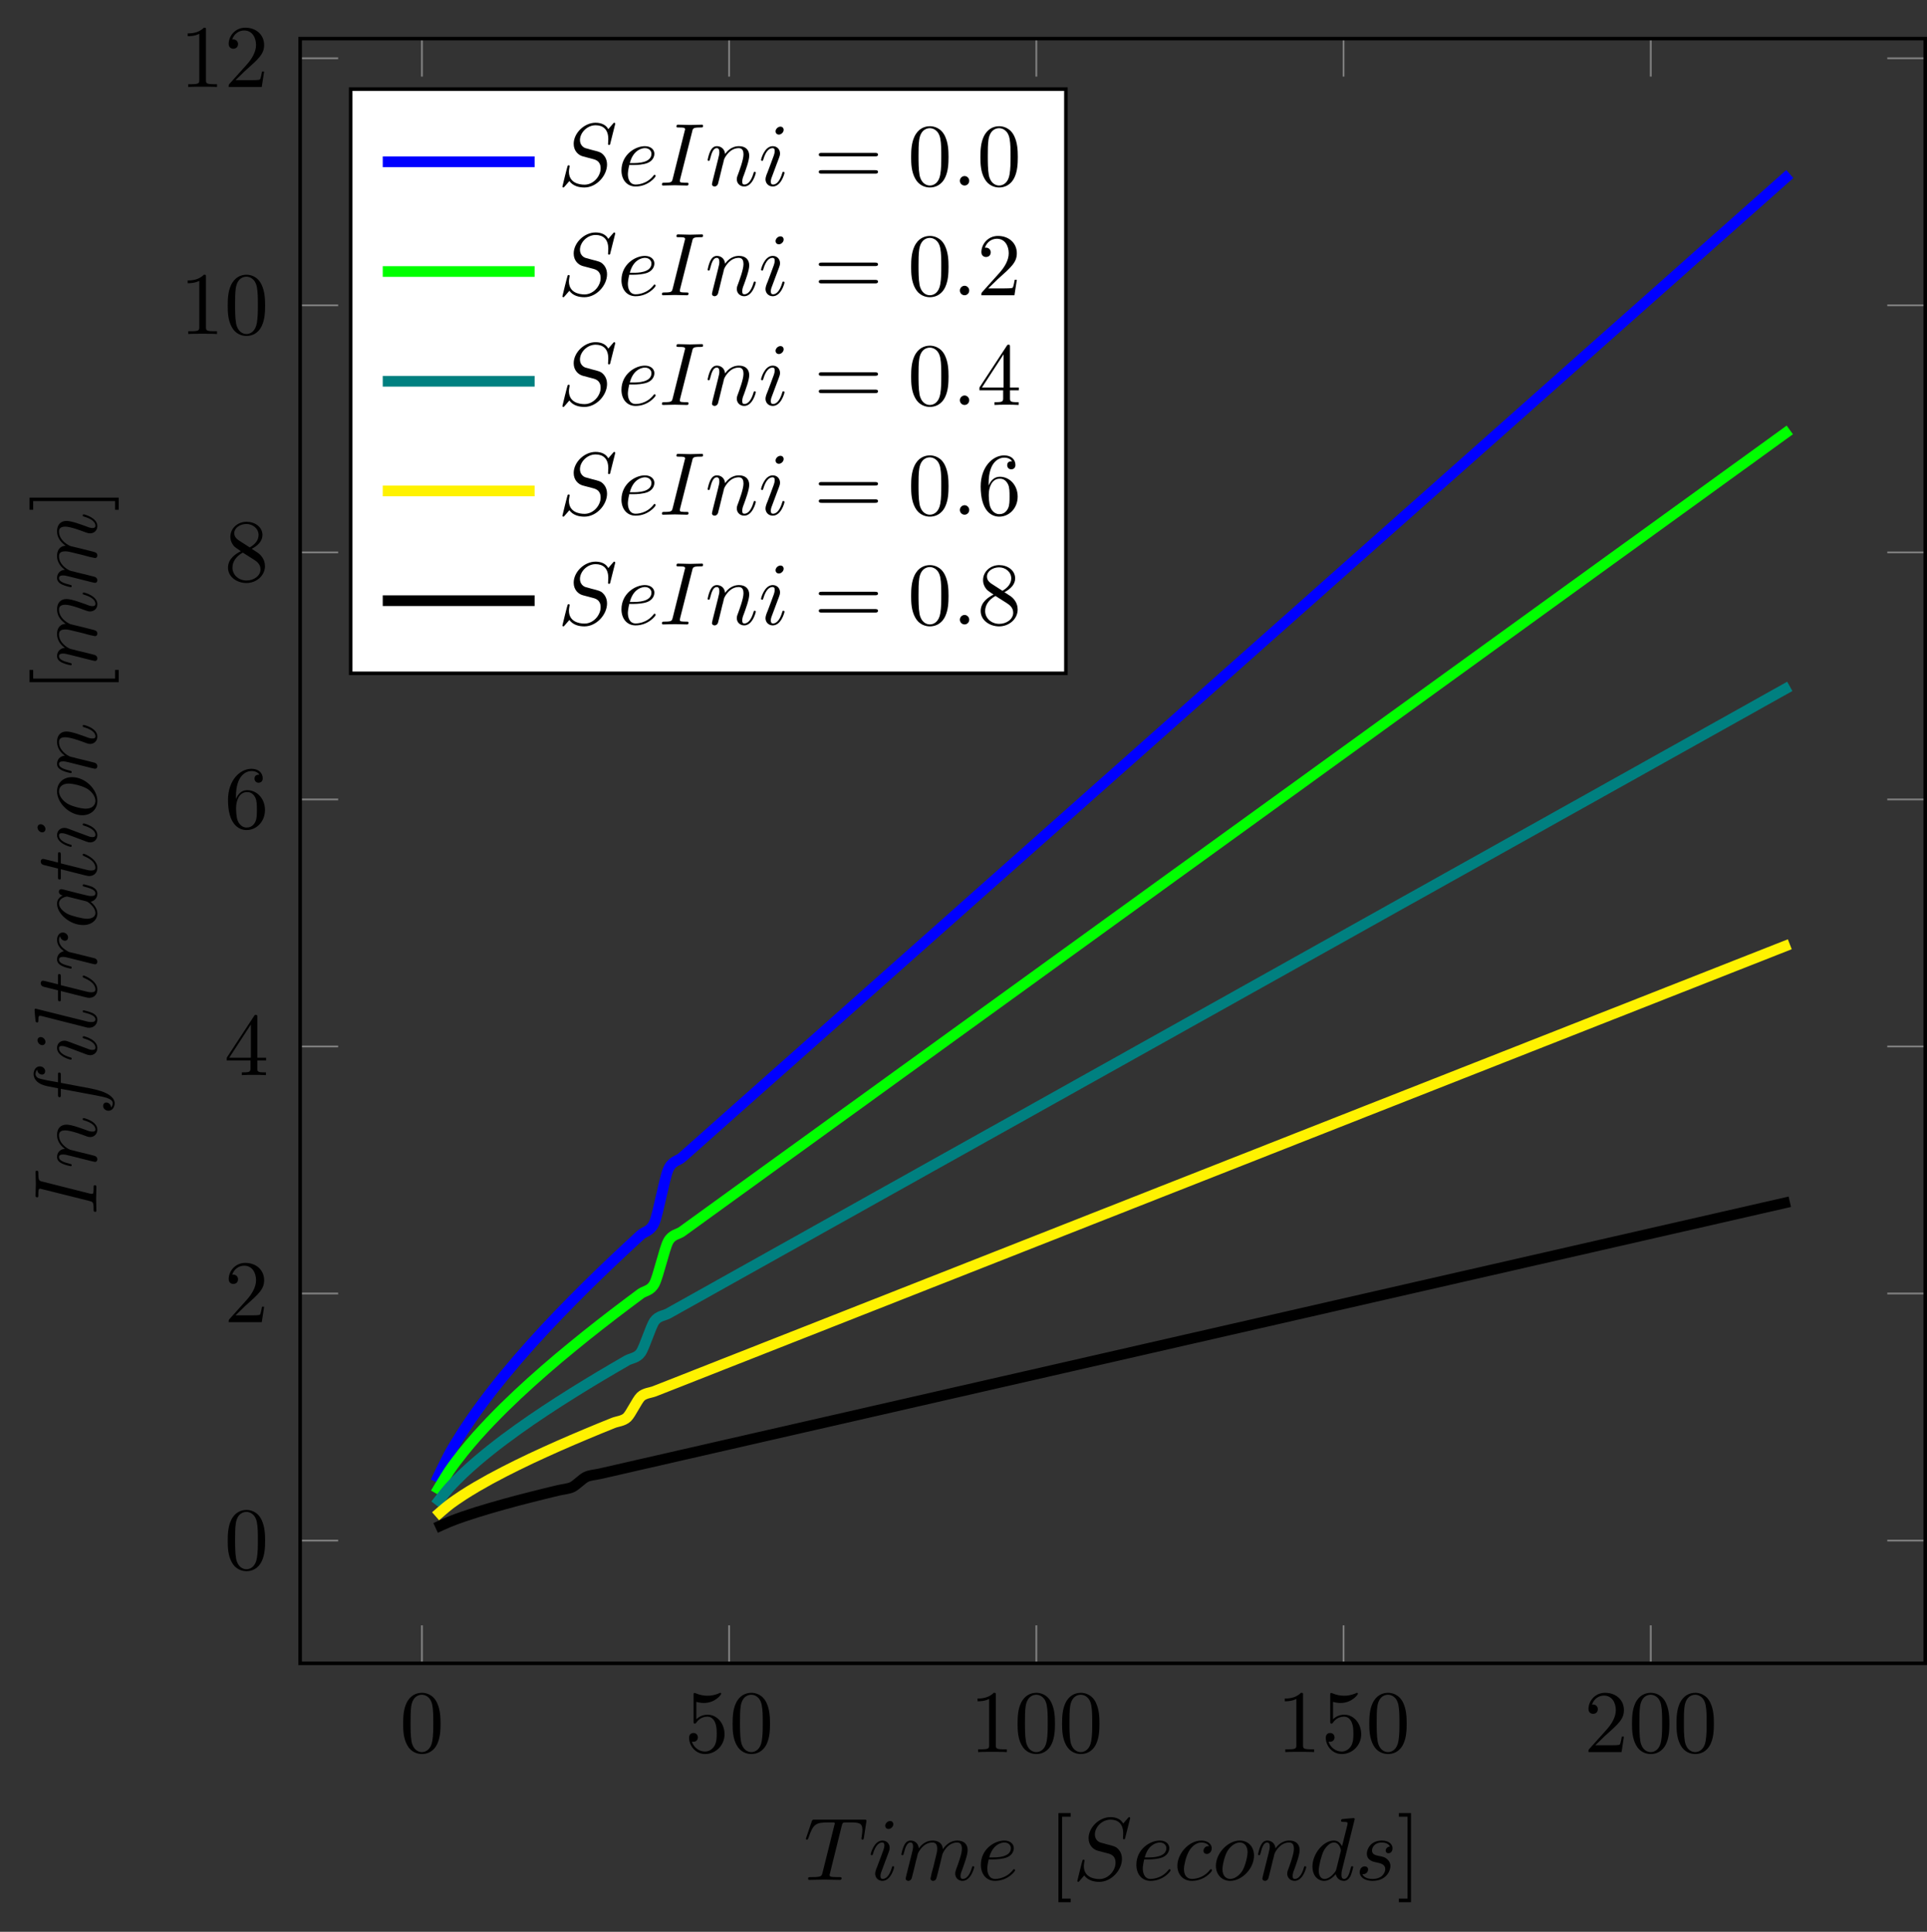 <?xml version="1.0" encoding="UTF-8"?>
<svg xmlns="http://www.w3.org/2000/svg" xmlns:xlink="http://www.w3.org/1999/xlink" width="215.748pt" height="216.329pt" viewBox="0 0 215.748 216.329" version="1.1">
<rect x="0" y="0" width="215.748" height="216.329" fill="#333333" stroke="none"/>
<defs>
<g>
<symbol overflow="visible" id="glyph0-0">
<path style="stroke:none;" d=""/>
</symbol>
<symbol overflow="visible" id="glyph0-1">
<path style="stroke:none;" d="M 4.578 -3.188 C 4.578 -3.984 4.531 -4.781 4.188 -5.516 C 3.734 -6.484 2.906 -6.641 2.5 -6.641 C 1.891 -6.641 1.172 -6.375 0.75 -5.453 C 0.438 -4.766 0.391 -3.984 0.391 -3.188 C 0.391 -2.438 0.422 -1.547 0.844 -0.781 C 1.266 0.016 2 0.219 2.484 0.219 C 3.016 0.219 3.781 0.016 4.219 -0.938 C 4.531 -1.625 4.578 -2.406 4.578 -3.188 Z M 2.484 0 C 2.094 0 1.5 -0.25 1.328 -1.203 C 1.219 -1.797 1.219 -2.719 1.219 -3.312 C 1.219 -3.953 1.219 -4.609 1.297 -5.141 C 1.484 -6.328 2.234 -6.422 2.484 -6.422 C 2.812 -6.422 3.469 -6.234 3.656 -5.25 C 3.766 -4.688 3.766 -3.938 3.766 -3.312 C 3.766 -2.562 3.766 -1.891 3.656 -1.25 C 3.5 -0.297 2.938 0 2.484 0 Z M 2.484 0 "/>
</symbol>
<symbol overflow="visible" id="glyph0-2">
<path style="stroke:none;" d="M 4.469 -2 C 4.469 -3.188 3.656 -4.188 2.578 -4.188 C 2.109 -4.188 1.672 -4.031 1.312 -3.672 L 1.312 -5.625 C 1.516 -5.562 1.844 -5.5 2.156 -5.5 C 3.391 -5.5 4.094 -6.406 4.094 -6.531 C 4.094 -6.594 4.062 -6.641 3.984 -6.641 C 3.984 -6.641 3.953 -6.641 3.906 -6.609 C 3.703 -6.516 3.219 -6.312 2.547 -6.312 C 2.156 -6.312 1.688 -6.391 1.219 -6.594 C 1.141 -6.625 1.125 -6.625 1.109 -6.625 C 1 -6.625 1 -6.547 1 -6.391 L 1 -3.438 C 1 -3.266 1 -3.188 1.141 -3.188 C 1.219 -3.188 1.234 -3.203 1.281 -3.266 C 1.391 -3.422 1.75 -3.969 2.562 -3.969 C 3.078 -3.969 3.328 -3.516 3.406 -3.328 C 3.562 -2.953 3.594 -2.578 3.594 -2.078 C 3.594 -1.719 3.594 -1.125 3.344 -0.703 C 3.109 -0.312 2.734 -0.062 2.281 -0.062 C 1.562 -0.062 0.984 -0.594 0.812 -1.172 C 0.844 -1.172 0.875 -1.156 0.984 -1.156 C 1.312 -1.156 1.484 -1.406 1.484 -1.641 C 1.484 -1.891 1.312 -2.141 0.984 -2.141 C 0.844 -2.141 0.5 -2.062 0.5 -1.609 C 0.5 -0.75 1.188 0.219 2.297 0.219 C 3.453 0.219 4.469 -0.734 4.469 -2 Z M 4.469 -2 "/>
</symbol>
<symbol overflow="visible" id="glyph0-3">
<path style="stroke:none;" d="M 2.938 -6.375 C 2.938 -6.625 2.938 -6.641 2.703 -6.641 C 2.078 -6 1.203 -6 0.891 -6 L 0.891 -5.688 C 1.094 -5.688 1.672 -5.688 2.188 -5.953 L 2.188 -0.781 C 2.188 -0.422 2.156 -0.312 1.266 -0.312 L 0.953 -0.312 L 0.953 0 C 1.297 -0.031 2.156 -0.031 2.562 -0.031 C 2.953 -0.031 3.828 -0.031 4.172 0 L 4.172 -0.312 L 3.859 -0.312 C 2.953 -0.312 2.938 -0.422 2.938 -0.781 Z M 2.938 -6.375 "/>
</symbol>
<symbol overflow="visible" id="glyph0-4">
<path style="stroke:none;" d="M 1.266 -0.766 L 2.328 -1.797 C 3.875 -3.172 4.469 -3.703 4.469 -4.703 C 4.469 -5.844 3.578 -6.641 2.359 -6.641 C 1.234 -6.641 0.5 -5.719 0.5 -4.828 C 0.5 -4.281 1 -4.281 1.031 -4.281 C 1.203 -4.281 1.547 -4.391 1.547 -4.812 C 1.547 -5.062 1.359 -5.328 1.016 -5.328 C 0.938 -5.328 0.922 -5.328 0.891 -5.312 C 1.109 -5.969 1.656 -6.328 2.234 -6.328 C 3.141 -6.328 3.562 -5.516 3.562 -4.703 C 3.562 -3.906 3.078 -3.125 2.516 -2.5 L 0.609 -0.375 C 0.5 -0.266 0.5 -0.234 0.5 0 L 4.203 0 L 4.469 -1.734 L 4.234 -1.734 C 4.172 -1.438 4.109 -1 4 -0.844 C 3.938 -0.766 3.281 -0.766 3.062 -0.766 Z M 1.266 -0.766 "/>
</symbol>
<symbol overflow="visible" id="glyph0-5">
<path style="stroke:none;" d="M 2.938 -1.641 L 2.938 -0.781 C 2.938 -0.422 2.906 -0.312 2.172 -0.312 L 1.969 -0.312 L 1.969 0 C 2.375 -0.031 2.891 -0.031 3.312 -0.031 C 3.734 -0.031 4.25 -0.031 4.672 0 L 4.672 -0.312 L 4.453 -0.312 C 3.719 -0.312 3.703 -0.422 3.703 -0.781 L 3.703 -1.641 L 4.688 -1.641 L 4.688 -1.953 L 3.703 -1.953 L 3.703 -6.484 C 3.703 -6.688 3.703 -6.75 3.531 -6.75 C 3.453 -6.75 3.422 -6.75 3.344 -6.625 L 0.281 -1.953 L 0.281 -1.641 Z M 2.984 -1.953 L 0.562 -1.953 L 2.984 -5.672 Z M 2.984 -1.953 "/>
</symbol>
<symbol overflow="visible" id="glyph0-6">
<path style="stroke:none;" d="M 1.312 -3.266 L 1.312 -3.516 C 1.312 -6.031 2.547 -6.391 3.062 -6.391 C 3.297 -6.391 3.719 -6.328 3.938 -5.984 C 3.781 -5.984 3.391 -5.984 3.391 -5.547 C 3.391 -5.234 3.625 -5.078 3.844 -5.078 C 4 -5.078 4.312 -5.172 4.312 -5.562 C 4.312 -6.156 3.875 -6.641 3.047 -6.641 C 1.766 -6.641 0.422 -5.359 0.422 -3.156 C 0.422 -0.484 1.578 0.219 2.5 0.219 C 3.609 0.219 4.562 -0.719 4.562 -2.031 C 4.562 -3.297 3.672 -4.25 2.562 -4.25 C 1.891 -4.25 1.516 -3.75 1.312 -3.266 Z M 2.5 -0.062 C 1.875 -0.062 1.578 -0.656 1.516 -0.812 C 1.328 -1.281 1.328 -2.078 1.328 -2.25 C 1.328 -3.031 1.656 -4.031 2.547 -4.031 C 2.719 -4.031 3.172 -4.031 3.484 -3.406 C 3.656 -3.047 3.656 -2.531 3.656 -2.047 C 3.656 -1.562 3.656 -1.062 3.484 -0.703 C 3.188 -0.109 2.734 -0.062 2.5 -0.062 Z M 2.5 -0.062 "/>
</symbol>
<symbol overflow="visible" id="glyph0-7">
<path style="stroke:none;" d="M 1.625 -4.562 C 1.172 -4.859 1.125 -5.188 1.125 -5.359 C 1.125 -5.969 1.781 -6.391 2.484 -6.391 C 3.203 -6.391 3.844 -5.875 3.844 -5.156 C 3.844 -4.578 3.453 -4.109 2.859 -3.766 Z M 3.078 -3.609 C 3.797 -3.984 4.281 -4.5 4.281 -5.156 C 4.281 -6.078 3.406 -6.641 2.5 -6.641 C 1.5 -6.641 0.688 -5.906 0.688 -4.969 C 0.688 -4.797 0.703 -4.344 1.125 -3.875 C 1.234 -3.766 1.609 -3.516 1.859 -3.344 C 1.281 -3.047 0.422 -2.5 0.422 -1.5 C 0.422 -0.453 1.438 0.219 2.484 0.219 C 3.609 0.219 4.562 -0.609 4.562 -1.672 C 4.562 -2.031 4.453 -2.484 4.062 -2.906 C 3.875 -3.109 3.719 -3.203 3.078 -3.609 Z M 2.078 -3.188 L 3.312 -2.406 C 3.594 -2.219 4.062 -1.922 4.062 -1.312 C 4.062 -0.578 3.312 -0.062 2.5 -0.062 C 1.641 -0.062 0.922 -0.672 0.922 -1.5 C 0.922 -2.078 1.234 -2.719 2.078 -3.188 Z M 2.078 -3.188 "/>
</symbol>
<symbol overflow="visible" id="glyph0-8">
<path style="stroke:none;" d="M 2.547 2.5 L 2.547 2.094 L 1.578 2.094 L 1.578 -7.078 L 2.547 -7.078 L 2.547 -7.484 L 1.172 -7.484 L 1.172 2.5 Z M 2.547 2.5 "/>
</symbol>
<symbol overflow="visible" id="glyph0-9">
<path style="stroke:none;" d="M 1.578 -7.484 L 0.219 -7.484 L 0.219 -7.078 L 1.188 -7.078 L 1.188 2.094 L 0.219 2.094 L 0.219 2.5 L 1.578 2.5 Z M 1.578 -7.484 "/>
</symbol>
<symbol overflow="visible" id="glyph0-10">
<path style="stroke:none;" d="M 6.844 -3.266 C 7 -3.266 7.188 -3.266 7.188 -3.453 C 7.188 -3.656 7 -3.656 6.859 -3.656 L 0.891 -3.656 C 0.75 -3.656 0.562 -3.656 0.562 -3.453 C 0.562 -3.266 0.75 -3.266 0.891 -3.266 Z M 6.859 -1.328 C 7 -1.328 7.188 -1.328 7.188 -1.531 C 7.188 -1.719 7 -1.719 6.844 -1.719 L 0.891 -1.719 C 0.75 -1.719 0.562 -1.719 0.562 -1.531 C 0.562 -1.328 0.75 -1.328 0.891 -1.328 Z M 6.859 -1.328 "/>
</symbol>
<symbol overflow="visible" id="glyph1-0">
<path style="stroke:none;" d=""/>
</symbol>
<symbol overflow="visible" id="glyph1-1">
<path style="stroke:none;" d="M 4.25 -6.047 C 4.328 -6.328 4.359 -6.391 4.484 -6.422 C 4.578 -6.438 4.906 -6.438 5.109 -6.438 C 6.125 -6.438 6.562 -6.406 6.562 -5.625 C 6.562 -5.469 6.531 -5.078 6.484 -4.828 C 6.484 -4.781 6.453 -4.672 6.453 -4.641 C 6.453 -4.578 6.484 -4.5 6.578 -4.5 C 6.688 -4.5 6.703 -4.578 6.734 -4.734 L 7 -6.469 C 7.016 -6.516 7.016 -6.609 7.016 -6.641 C 7.016 -6.75 6.922 -6.75 6.75 -6.75 L 1.219 -6.75 C 0.984 -6.75 0.969 -6.734 0.891 -6.547 L 0.297 -4.797 C 0.297 -4.781 0.234 -4.641 0.234 -4.609 C 0.234 -4.562 0.297 -4.5 0.359 -4.5 C 0.453 -4.5 0.469 -4.562 0.531 -4.719 C 1.062 -6.266 1.328 -6.438 2.797 -6.438 L 3.188 -6.438 C 3.469 -6.438 3.469 -6.406 3.469 -6.312 C 3.469 -6.266 3.438 -6.141 3.422 -6.109 L 2.094 -0.781 C 2 -0.422 1.969 -0.312 0.906 -0.312 C 0.547 -0.312 0.484 -0.312 0.484 -0.125 C 0.484 0 0.594 0 0.656 0 C 0.922 0 1.203 -0.016 1.469 -0.016 C 1.75 -0.016 2.047 -0.031 2.328 -0.031 C 2.609 -0.031 2.875 -0.016 3.156 -0.016 C 3.438 -0.016 3.734 0 4.016 0 C 4.109 0 4.234 0 4.234 -0.203 C 4.234 -0.312 4.156 -0.312 3.891 -0.312 C 3.656 -0.312 3.516 -0.312 3.266 -0.328 C 2.969 -0.359 2.891 -0.391 2.891 -0.547 C 2.891 -0.562 2.891 -0.609 2.938 -0.75 Z M 4.25 -6.047 "/>
</symbol>
<symbol overflow="visible" id="glyph1-2">
<path style="stroke:none;" d="M 2.828 -6.234 C 2.828 -6.438 2.688 -6.594 2.469 -6.594 C 2.188 -6.594 1.922 -6.328 1.922 -6.062 C 1.922 -5.875 2.062 -5.703 2.297 -5.703 C 2.531 -5.703 2.828 -5.938 2.828 -6.234 Z M 2.078 -2.484 C 2.188 -2.766 2.188 -2.797 2.297 -3.062 C 2.375 -3.266 2.422 -3.406 2.422 -3.594 C 2.422 -4.031 2.109 -4.406 1.609 -4.406 C 0.672 -4.406 0.297 -2.953 0.297 -2.875 C 0.297 -2.766 0.391 -2.766 0.406 -2.766 C 0.516 -2.766 0.516 -2.797 0.562 -2.953 C 0.844 -3.891 1.234 -4.188 1.578 -4.188 C 1.656 -4.188 1.828 -4.188 1.828 -3.875 C 1.828 -3.656 1.75 -3.453 1.719 -3.344 C 1.641 -3.094 1.188 -1.938 1.031 -1.5 C 0.922 -1.25 0.797 -0.922 0.797 -0.703 C 0.797 -0.234 1.141 0.109 1.609 0.109 C 2.547 0.109 2.922 -1.328 2.922 -1.422 C 2.922 -1.531 2.828 -1.531 2.797 -1.531 C 2.703 -1.531 2.703 -1.5 2.656 -1.344 C 2.469 -0.719 2.141 -0.109 1.641 -0.109 C 1.469 -0.109 1.391 -0.203 1.391 -0.438 C 1.391 -0.688 1.453 -0.828 1.688 -1.438 Z M 2.078 -2.484 "/>
</symbol>
<symbol overflow="visible" id="glyph1-3">
<path style="stroke:none;" d="M 0.875 -0.594 C 0.844 -0.438 0.781 -0.203 0.781 -0.156 C 0.781 0.016 0.922 0.109 1.078 0.109 C 1.203 0.109 1.375 0.031 1.453 -0.172 C 1.453 -0.188 1.578 -0.656 1.641 -0.906 L 1.859 -1.797 C 1.906 -2.031 1.969 -2.25 2.031 -2.469 C 2.062 -2.641 2.141 -2.938 2.156 -2.969 C 2.297 -3.281 2.828 -4.188 3.781 -4.188 C 4.234 -4.188 4.312 -3.812 4.312 -3.484 C 4.312 -3.234 4.25 -2.953 4.172 -2.656 L 3.891 -1.5 L 3.688 -0.75 C 3.656 -0.547 3.562 -0.203 3.562 -0.156 C 3.562 0.016 3.703 0.109 3.844 0.109 C 4.156 0.109 4.219 -0.141 4.297 -0.453 C 4.438 -1.016 4.812 -2.469 4.891 -2.859 C 4.922 -2.984 5.453 -4.188 6.547 -4.188 C 6.969 -4.188 7.078 -3.844 7.078 -3.484 C 7.078 -2.922 6.656 -1.781 6.453 -1.25 C 6.375 -1.016 6.328 -0.906 6.328 -0.703 C 6.328 -0.234 6.672 0.109 7.141 0.109 C 8.078 0.109 8.453 -1.344 8.453 -1.422 C 8.453 -1.531 8.359 -1.531 8.328 -1.531 C 8.234 -1.531 8.234 -1.5 8.188 -1.344 C 8.031 -0.812 7.719 -0.109 7.172 -0.109 C 7 -0.109 6.922 -0.203 6.922 -0.438 C 6.922 -0.688 7.016 -0.922 7.109 -1.141 C 7.297 -1.672 7.719 -2.766 7.719 -3.344 C 7.719 -3.984 7.312 -4.406 6.562 -4.406 C 5.828 -4.406 5.312 -3.969 4.938 -3.438 C 4.938 -3.562 4.906 -3.906 4.625 -4.141 C 4.375 -4.359 4.062 -4.406 3.812 -4.406 C 2.906 -4.406 2.422 -3.766 2.25 -3.531 C 2.203 -4.109 1.781 -4.406 1.328 -4.406 C 0.875 -4.406 0.688 -4.016 0.594 -3.844 C 0.422 -3.484 0.297 -2.906 0.297 -2.875 C 0.297 -2.766 0.391 -2.766 0.406 -2.766 C 0.516 -2.766 0.516 -2.781 0.578 -3 C 0.75 -3.703 0.953 -4.188 1.312 -4.188 C 1.469 -4.188 1.609 -4.109 1.609 -3.734 C 1.609 -3.516 1.578 -3.406 1.453 -2.891 Z M 0.875 -0.594 "/>
</symbol>
<symbol overflow="visible" id="glyph1-4">
<path style="stroke:none;" d="M 1.859 -2.297 C 2.156 -2.297 2.891 -2.328 3.391 -2.531 C 4.094 -2.828 4.141 -3.422 4.141 -3.562 C 4.141 -4 3.766 -4.406 3.078 -4.406 C 1.969 -4.406 0.453 -3.438 0.453 -1.688 C 0.453 -0.672 1.047 0.109 2.031 0.109 C 3.453 0.109 4.281 -0.953 4.281 -1.062 C 4.281 -1.125 4.234 -1.203 4.172 -1.203 C 4.109 -1.203 4.094 -1.172 4.031 -1.094 C 3.25 -0.109 2.156 -0.109 2.047 -0.109 C 1.266 -0.109 1.172 -0.953 1.172 -1.266 C 1.172 -1.391 1.188 -1.688 1.328 -2.297 Z M 1.391 -2.516 C 1.781 -4.031 2.812 -4.188 3.078 -4.188 C 3.531 -4.188 3.812 -3.891 3.812 -3.562 C 3.812 -2.516 2.219 -2.516 1.797 -2.516 Z M 1.391 -2.516 "/>
</symbol>
<symbol overflow="visible" id="glyph1-5">
<path style="stroke:none;" d="M 6.438 -6.922 C 6.438 -6.953 6.406 -7.031 6.312 -7.031 C 6.266 -7.031 6.266 -7.016 6.141 -6.875 L 5.656 -6.312 C 5.406 -6.781 4.891 -7.031 4.234 -7.031 C 2.969 -7.031 1.781 -5.875 1.781 -4.672 C 1.781 -3.875 2.297 -3.406 2.812 -3.266 L 3.875 -2.984 C 4.25 -2.891 4.797 -2.734 4.797 -1.922 C 4.797 -1.031 3.984 -0.094 3 -0.094 C 2.359 -0.094 1.25 -0.312 1.25 -1.547 C 1.25 -1.781 1.312 -2.031 1.312 -2.078 C 1.328 -2.125 1.328 -2.141 1.328 -2.156 C 1.328 -2.25 1.266 -2.266 1.219 -2.266 C 1.172 -2.266 1.141 -2.25 1.109 -2.219 C 1.078 -2.188 0.516 0.094 0.516 0.125 C 0.516 0.172 0.562 0.219 0.625 0.219 C 0.672 0.219 0.688 0.203 0.812 0.062 L 1.297 -0.5 C 1.719 0.078 2.406 0.219 2.984 0.219 C 4.344 0.219 5.516 -1.109 5.516 -2.344 C 5.516 -3.031 5.172 -3.375 5.031 -3.516 C 4.797 -3.734 4.641 -3.781 3.766 -4 C 3.531 -4.062 3.188 -4.172 3.094 -4.188 C 2.828 -4.281 2.484 -4.562 2.484 -5.094 C 2.484 -5.906 3.281 -6.75 4.234 -6.75 C 5.047 -6.75 5.656 -6.312 5.656 -5.203 C 5.656 -4.891 5.625 -4.703 5.625 -4.641 C 5.625 -4.641 5.625 -4.547 5.734 -4.547 C 5.844 -4.547 5.859 -4.578 5.891 -4.75 Z M 6.438 -6.922 "/>
</symbol>
<symbol overflow="visible" id="glyph1-6">
<path style="stroke:none;" d="M 3.953 -3.781 C 3.781 -3.781 3.656 -3.781 3.516 -3.656 C 3.344 -3.5 3.328 -3.328 3.328 -3.266 C 3.328 -3.016 3.516 -2.906 3.703 -2.906 C 3.984 -2.906 4.25 -3.156 4.25 -3.547 C 4.25 -4.031 3.781 -4.406 3.078 -4.406 C 1.734 -4.406 0.406 -2.984 0.406 -1.578 C 0.406 -0.672 0.984 0.109 2.031 0.109 C 3.453 0.109 4.281 -0.953 4.281 -1.062 C 4.281 -1.125 4.234 -1.203 4.172 -1.203 C 4.109 -1.203 4.094 -1.172 4.031 -1.094 C 3.25 -0.109 2.156 -0.109 2.047 -0.109 C 1.422 -0.109 1.141 -0.594 1.141 -1.203 C 1.141 -1.609 1.344 -2.578 1.688 -3.188 C 2 -3.766 2.547 -4.188 3.094 -4.188 C 3.422 -4.188 3.812 -4.062 3.953 -3.781 Z M 3.953 -3.781 "/>
</symbol>
<symbol overflow="visible" id="glyph1-7">
<path style="stroke:none;" d="M 4.672 -2.719 C 4.672 -3.766 3.984 -4.406 3.078 -4.406 C 1.75 -4.406 0.406 -2.984 0.406 -1.578 C 0.406 -0.594 1.078 0.109 2 0.109 C 3.328 0.109 4.672 -1.266 4.672 -2.719 Z M 2.016 -0.109 C 1.578 -0.109 1.141 -0.422 1.141 -1.203 C 1.141 -1.688 1.406 -2.766 1.719 -3.266 C 2.219 -4.031 2.797 -4.188 3.078 -4.188 C 3.656 -4.188 3.953 -3.703 3.953 -3.109 C 3.953 -2.719 3.75 -1.672 3.375 -1.031 C 3.016 -0.453 2.469 -0.109 2.016 -0.109 Z M 2.016 -0.109 "/>
</symbol>
<symbol overflow="visible" id="glyph1-8">
<path style="stroke:none;" d="M 0.875 -0.594 C 0.844 -0.438 0.781 -0.203 0.781 -0.156 C 0.781 0.016 0.922 0.109 1.078 0.109 C 1.203 0.109 1.375 0.031 1.453 -0.172 C 1.453 -0.188 1.578 -0.656 1.641 -0.906 L 1.859 -1.797 C 1.906 -2.031 1.969 -2.25 2.031 -2.469 C 2.062 -2.641 2.141 -2.938 2.156 -2.969 C 2.297 -3.281 2.828 -4.188 3.781 -4.188 C 4.234 -4.188 4.312 -3.812 4.312 -3.484 C 4.312 -2.875 3.828 -1.594 3.672 -1.172 C 3.578 -0.938 3.562 -0.812 3.562 -0.703 C 3.562 -0.234 3.922 0.109 4.391 0.109 C 5.328 0.109 5.688 -1.344 5.688 -1.422 C 5.688 -1.531 5.609 -1.531 5.578 -1.531 C 5.469 -1.531 5.469 -1.5 5.422 -1.344 C 5.219 -0.672 4.891 -0.109 4.406 -0.109 C 4.234 -0.109 4.172 -0.203 4.172 -0.438 C 4.172 -0.688 4.25 -0.922 4.344 -1.141 C 4.531 -1.672 4.953 -2.766 4.953 -3.344 C 4.953 -4 4.531 -4.406 3.812 -4.406 C 2.906 -4.406 2.422 -3.766 2.25 -3.531 C 2.203 -4.094 1.797 -4.406 1.328 -4.406 C 0.875 -4.406 0.688 -4.016 0.594 -3.844 C 0.422 -3.5 0.297 -2.906 0.297 -2.875 C 0.297 -2.766 0.391 -2.766 0.406 -2.766 C 0.516 -2.766 0.516 -2.781 0.578 -3 C 0.75 -3.703 0.953 -4.188 1.312 -4.188 C 1.5 -4.188 1.609 -4.062 1.609 -3.734 C 1.609 -3.516 1.578 -3.406 1.453 -2.891 Z M 0.875 -0.594 "/>
</symbol>
<symbol overflow="visible" id="glyph1-9">
<path style="stroke:none;" d="M 5.141 -6.812 C 5.141 -6.812 5.141 -6.922 5.016 -6.922 C 4.859 -6.922 3.922 -6.828 3.75 -6.812 C 3.672 -6.797 3.609 -6.75 3.609 -6.625 C 3.609 -6.5 3.703 -6.5 3.844 -6.5 C 4.328 -6.5 4.344 -6.438 4.344 -6.328 L 4.312 -6.125 L 3.719 -3.766 C 3.531 -4.141 3.25 -4.406 2.797 -4.406 C 1.641 -4.406 0.406 -2.938 0.406 -1.484 C 0.406 -0.547 0.953 0.109 1.719 0.109 C 1.922 0.109 2.422 0.062 3.016 -0.641 C 3.094 -0.219 3.453 0.109 3.922 0.109 C 4.281 0.109 4.5 -0.125 4.672 -0.438 C 4.828 -0.797 4.969 -1.406 4.969 -1.422 C 4.969 -1.531 4.875 -1.531 4.844 -1.531 C 4.75 -1.531 4.734 -1.484 4.703 -1.344 C 4.531 -0.703 4.359 -0.109 3.953 -0.109 C 3.672 -0.109 3.656 -0.375 3.656 -0.562 C 3.656 -0.812 3.672 -0.875 3.703 -1.047 Z M 3.078 -1.188 C 3.016 -1 3.016 -0.984 2.875 -0.812 C 2.438 -0.266 2.031 -0.109 1.75 -0.109 C 1.25 -0.109 1.109 -0.656 1.109 -1.047 C 1.109 -1.547 1.422 -2.766 1.656 -3.234 C 1.969 -3.812 2.406 -4.188 2.812 -4.188 C 3.453 -4.188 3.594 -3.375 3.594 -3.312 C 3.594 -3.25 3.578 -3.188 3.562 -3.141 Z M 3.078 -1.188 "/>
</symbol>
<symbol overflow="visible" id="glyph1-10">
<path style="stroke:none;" d="M 3.891 -3.734 C 3.625 -3.719 3.422 -3.5 3.422 -3.281 C 3.422 -3.141 3.516 -2.984 3.734 -2.984 C 3.953 -2.984 4.188 -3.156 4.188 -3.547 C 4.188 -4 3.766 -4.406 3 -4.406 C 1.688 -4.406 1.312 -3.391 1.312 -2.953 C 1.312 -2.172 2.047 -2.031 2.344 -1.969 C 2.859 -1.859 3.375 -1.75 3.375 -1.203 C 3.375 -0.953 3.156 -0.109 1.953 -0.109 C 1.812 -0.109 1.047 -0.109 0.812 -0.641 C 1.203 -0.594 1.453 -0.891 1.453 -1.172 C 1.453 -1.391 1.281 -1.516 1.078 -1.516 C 0.812 -1.516 0.516 -1.312 0.516 -0.859 C 0.516 -0.297 1.094 0.109 1.938 0.109 C 3.562 0.109 3.953 -1.094 3.953 -1.547 C 3.953 -1.906 3.766 -2.156 3.641 -2.266 C 3.375 -2.547 3.078 -2.609 2.641 -2.688 C 2.281 -2.766 1.891 -2.844 1.891 -3.297 C 1.891 -3.578 2.125 -4.188 3 -4.188 C 3.25 -4.188 3.75 -4.109 3.891 -3.734 Z M 3.891 -3.734 "/>
</symbol>
<symbol overflow="visible" id="glyph1-11">
<path style="stroke:none;" d="M 3.734 -6.047 C 3.812 -6.406 3.844 -6.5 4.641 -6.5 C 4.875 -6.5 4.953 -6.5 4.953 -6.688 C 4.953 -6.812 4.844 -6.812 4.812 -6.812 C 4.516 -6.812 3.781 -6.781 3.484 -6.781 C 3.188 -6.781 2.469 -6.812 2.156 -6.812 C 2.094 -6.812 1.969 -6.812 1.969 -6.609 C 1.969 -6.5 2.047 -6.5 2.25 -6.5 C 2.656 -6.5 2.938 -6.5 2.938 -6.312 C 2.938 -6.266 2.938 -6.234 2.906 -6.156 L 1.562 -0.781 C 1.469 -0.406 1.453 -0.312 0.656 -0.312 C 0.422 -0.312 0.344 -0.312 0.344 -0.109 C 0.344 0 0.453 0 0.484 0 C 0.781 0 1.5 -0.031 1.797 -0.031 C 2.094 -0.031 2.828 0 3.125 0 C 3.203 0 3.328 0 3.328 -0.188 C 3.328 -0.312 3.25 -0.312 3.031 -0.312 C 2.844 -0.312 2.797 -0.312 2.609 -0.328 C 2.391 -0.344 2.359 -0.391 2.359 -0.5 C 2.359 -0.578 2.375 -0.656 2.391 -0.734 Z M 3.734 -6.047 "/>
</symbol>
<symbol overflow="visible" id="glyph1-12">
<path style="stroke:none;" d="M 1.906 -0.531 C 1.906 -0.812 1.672 -1.062 1.391 -1.062 C 1.094 -1.062 0.859 -0.812 0.859 -0.531 C 0.859 -0.234 1.094 0 1.391 0 C 1.672 0 1.906 -0.234 1.906 -0.531 Z M 1.906 -0.531 "/>
</symbol>
<symbol overflow="visible" id="glyph2-0">
<path style="stroke:none;" d=""/>
</symbol>
<symbol overflow="visible" id="glyph2-1">
<path style="stroke:none;" d="M -6.047 -3.734 C -6.406 -3.812 -6.5 -3.844 -6.5 -4.641 C -6.5 -4.875 -6.5 -4.953 -6.688 -4.953 C -6.812 -4.953 -6.812 -4.844 -6.812 -4.812 C -6.812 -4.516 -6.781 -3.781 -6.781 -3.484 C -6.781 -3.188 -6.812 -2.469 -6.812 -2.156 C -6.812 -2.094 -6.812 -1.969 -6.609 -1.969 C -6.5 -1.969 -6.5 -2.047 -6.5 -2.25 C -6.5 -2.656 -6.5 -2.938 -6.312 -2.938 C -6.266 -2.938 -6.234 -2.938 -6.156 -2.906 L -0.781 -1.562 C -0.406 -1.469 -0.312 -1.453 -0.312 -0.656 C -0.312 -0.422 -0.312 -0.344 -0.109 -0.344 C 0 -0.344 0 -0.453 0 -0.484 C 0 -0.781 -0.031 -1.5 -0.031 -1.797 C -0.031 -2.094 0 -2.828 0 -3.125 C 0 -3.203 0 -3.328 -0.188 -3.328 C -0.312 -3.328 -0.312 -3.25 -0.312 -3.031 C -0.312 -2.844 -0.312 -2.797 -0.328 -2.609 C -0.344 -2.391 -0.391 -2.359 -0.5 -2.359 C -0.578 -2.359 -0.656 -2.375 -0.734 -2.391 Z M -6.047 -3.734 "/>
</symbol>
<symbol overflow="visible" id="glyph2-2">
<path style="stroke:none;" d="M -0.594 -0.875 C -0.438 -0.844 -0.203 -0.781 -0.156 -0.781 C 0.016 -0.781 0.109 -0.922 0.109 -1.078 C 0.109 -1.203 0.031 -1.375 -0.172 -1.453 C -0.188 -1.453 -0.656 -1.578 -0.906 -1.641 L -1.797 -1.859 C -2.031 -1.906 -2.25 -1.969 -2.469 -2.031 C -2.641 -2.062 -2.938 -2.141 -2.969 -2.156 C -3.281 -2.297 -4.188 -2.828 -4.188 -3.781 C -4.188 -4.234 -3.812 -4.312 -3.484 -4.312 C -2.875 -4.312 -1.594 -3.828 -1.172 -3.672 C -0.938 -3.578 -0.812 -3.562 -0.703 -3.562 C -0.234 -3.562 0.109 -3.922 0.109 -4.391 C 0.109 -5.328 -1.344 -5.688 -1.422 -5.688 C -1.531 -5.688 -1.531 -5.609 -1.531 -5.578 C -1.531 -5.469 -1.5 -5.469 -1.344 -5.422 C -0.672 -5.219 -0.109 -4.891 -0.109 -4.406 C -0.109 -4.234 -0.203 -4.172 -0.438 -4.172 C -0.688 -4.172 -0.922 -4.25 -1.141 -4.344 C -1.672 -4.531 -2.766 -4.953 -3.344 -4.953 C -4 -4.953 -4.406 -4.531 -4.406 -3.812 C -4.406 -2.906 -3.766 -2.422 -3.531 -2.25 C -4.094 -2.203 -4.406 -1.797 -4.406 -1.328 C -4.406 -0.875 -4.016 -0.688 -3.844 -0.594 C -3.5 -0.422 -2.906 -0.297 -2.875 -0.297 C -2.766 -0.297 -2.766 -0.391 -2.766 -0.406 C -2.766 -0.516 -2.781 -0.516 -3 -0.578 C -3.703 -0.75 -4.188 -0.953 -4.188 -1.312 C -4.188 -1.5 -4.062 -1.609 -3.734 -1.609 C -3.516 -1.609 -3.406 -1.578 -2.891 -1.453 Z M -0.594 -0.875 "/>
</symbol>
<symbol overflow="visible" id="glyph2-3">
<path style="stroke:none;" d="M -3.984 -3.656 L -3.984 -4.516 C -3.984 -4.719 -3.984 -4.812 -4.188 -4.812 C -4.297 -4.812 -4.297 -4.719 -4.297 -4.547 L -4.297 -3.719 L -5.438 -3.922 C -5.641 -3.969 -6.344 -4.109 -6.469 -4.172 C -6.656 -4.25 -6.812 -4.422 -6.812 -4.641 C -6.812 -4.672 -6.812 -4.938 -6.625 -5.125 C -6.594 -4.688 -6.234 -4.578 -6.094 -4.578 C -5.859 -4.578 -5.734 -4.766 -5.734 -4.953 C -5.734 -5.219 -5.969 -5.5 -6.344 -5.5 C -6.797 -5.5 -7.031 -5.047 -7.031 -4.641 C -7.031 -4.297 -6.844 -3.672 -5.859 -3.375 C -5.656 -3.312 -5.547 -3.281 -4.297 -3.047 L -4.297 -2.359 C -4.297 -2.156 -4.297 -2.047 -4.109 -2.047 C -3.984 -2.047 -3.984 -2.141 -3.984 -2.328 L -3.984 -2.984 L -0.047 -2.25 C 0.922 -2.062 1.828 -1.891 1.828 -1.375 C 1.828 -1.328 1.828 -1.094 1.641 -0.891 C 1.609 -1.359 1.25 -1.453 1.109 -1.453 C 0.875 -1.453 0.75 -1.266 0.75 -1.078 C 0.75 -0.812 0.984 -0.531 1.359 -0.531 C 1.797 -0.531 2.047 -0.969 2.047 -1.375 C 2.047 -1.922 1.453 -2.328 1.078 -2.5 C 0.453 -2.828 -0.75 -3.047 -0.828 -3.062 Z M -3.984 -3.656 "/>
</symbol>
<symbol overflow="visible" id="glyph2-4">
<path style="stroke:none;" d="M -6.234 -2.828 C -6.438 -2.828 -6.594 -2.688 -6.594 -2.469 C -6.594 -2.188 -6.328 -1.922 -6.062 -1.922 C -5.875 -1.922 -5.703 -2.062 -5.703 -2.297 C -5.703 -2.531 -5.938 -2.828 -6.234 -2.828 Z M -2.484 -2.078 C -2.766 -2.188 -2.797 -2.188 -3.062 -2.297 C -3.266 -2.375 -3.406 -2.422 -3.594 -2.422 C -4.031 -2.422 -4.406 -2.109 -4.406 -1.609 C -4.406 -0.672 -2.953 -0.297 -2.875 -0.297 C -2.766 -0.297 -2.766 -0.391 -2.766 -0.406 C -2.766 -0.516 -2.797 -0.516 -2.953 -0.562 C -3.891 -0.844 -4.188 -1.234 -4.188 -1.578 C -4.188 -1.656 -4.188 -1.828 -3.875 -1.828 C -3.656 -1.828 -3.453 -1.75 -3.344 -1.719 C -3.094 -1.641 -1.938 -1.188 -1.5 -1.031 C -1.25 -0.922 -0.922 -0.797 -0.703 -0.797 C -0.234 -0.797 0.109 -1.141 0.109 -1.609 C 0.109 -2.547 -1.328 -2.922 -1.422 -2.922 C -1.531 -2.922 -1.531 -2.828 -1.531 -2.797 C -1.531 -2.703 -1.5 -2.703 -1.344 -2.656 C -0.719 -2.469 -0.109 -2.141 -0.109 -1.641 C -0.109 -1.469 -0.203 -1.391 -0.438 -1.391 C -0.688 -1.391 -0.828 -1.453 -1.438 -1.688 Z M -2.484 -2.078 "/>
</symbol>
<symbol overflow="visible" id="glyph2-5">
<path style="stroke:none;" d="M -6.812 -2.578 C -6.812 -2.578 -6.922 -2.578 -6.922 -2.438 C -6.922 -2.219 -6.844 -1.484 -6.812 -1.219 C -6.812 -1.141 -6.797 -1.031 -6.609 -1.031 C -6.5 -1.031 -6.5 -1.141 -6.5 -1.281 C -6.5 -1.766 -6.406 -1.781 -6.328 -1.781 L -6.125 -1.75 L -1.141 -0.484 C -1.031 -0.453 -0.969 -0.438 -0.812 -0.438 C -0.234 -0.438 0.109 -0.875 0.109 -1.344 C 0.109 -1.672 -0.094 -1.922 -0.453 -2.094 C -0.828 -2.266 -1.406 -2.391 -1.422 -2.391 C -1.531 -2.391 -1.531 -2.297 -1.531 -2.266 C -1.531 -2.172 -1.484 -2.156 -1.344 -2.141 C -0.703 -1.969 -0.109 -1.781 -0.109 -1.375 C -0.109 -1.078 -0.422 -1.078 -0.562 -1.078 C -0.812 -1.078 -0.859 -1.094 -1.047 -1.141 Z M -6.812 -2.578 "/>
</symbol>
<symbol overflow="visible" id="glyph2-6">
<path style="stroke:none;" d="M -3.984 -2.047 L -3.984 -2.984 C -3.984 -3.188 -3.984 -3.297 -4.188 -3.297 C -4.297 -3.297 -4.297 -3.188 -4.297 -3.016 L -4.297 -2.141 C -5.719 -2.5 -5.906 -2.547 -5.969 -2.547 C -6.141 -2.547 -6.234 -2.422 -6.234 -2.25 C -6.234 -2.219 -6.234 -1.938 -5.875 -1.859 L -4.297 -1.469 L -4.297 -0.531 C -4.297 -0.328 -4.297 -0.234 -4.109 -0.234 C -3.984 -0.234 -3.984 -0.312 -3.984 -0.516 L -3.984 -1.391 C -1.156 -0.672 -0.984 -0.625 -0.812 -0.625 C -0.266 -0.625 0.109 -1 0.109 -1.547 C 0.109 -2.562 -1.344 -3.125 -1.422 -3.125 C -1.531 -3.125 -1.531 -3.047 -1.531 -3.016 C -1.531 -2.922 -1.5 -2.906 -1.391 -2.859 C -0.344 -2.438 -0.109 -1.906 -0.109 -1.562 C -0.109 -1.359 -0.234 -1.25 -0.562 -1.25 C -0.812 -1.25 -0.875 -1.281 -1.047 -1.312 Z M -3.984 -2.047 "/>
</symbol>
<symbol overflow="visible" id="glyph2-7">
<path style="stroke:none;" d="M -0.594 -0.875 C -0.438 -0.844 -0.203 -0.781 -0.156 -0.781 C 0.016 -0.781 0.109 -0.922 0.109 -1.078 C 0.109 -1.203 0.031 -1.375 -0.172 -1.453 C -0.203 -1.469 -1.562 -1.797 -1.75 -1.844 C -2.078 -1.922 -2.766 -2.109 -3.047 -2.156 C -3.172 -2.203 -3.641 -2.484 -3.859 -2.719 C -3.922 -2.797 -4.188 -3.094 -4.188 -3.516 C -4.188 -3.781 -4.062 -3.922 -4.062 -3.938 C -4.016 -3.641 -3.781 -3.422 -3.516 -3.422 C -3.359 -3.422 -3.172 -3.531 -3.172 -3.797 C -3.172 -4.062 -3.406 -4.344 -3.766 -4.344 C -4.109 -4.344 -4.406 -4.031 -4.406 -3.516 C -4.406 -2.875 -3.922 -2.438 -3.641 -2.25 C -4.094 -2.156 -4.406 -1.797 -4.406 -1.328 C -4.406 -0.875 -4.016 -0.688 -3.844 -0.594 C -3.5 -0.422 -2.906 -0.297 -2.875 -0.297 C -2.766 -0.297 -2.766 -0.391 -2.766 -0.406 C -2.766 -0.516 -2.781 -0.516 -3 -0.578 C -3.703 -0.75 -4.188 -0.953 -4.188 -1.312 C -4.188 -1.469 -4.109 -1.609 -3.734 -1.609 C -3.516 -1.609 -3.406 -1.578 -2.891 -1.453 Z M -0.594 -0.875 "/>
</symbol>
<symbol overflow="visible" id="glyph2-8">
<path style="stroke:none;" d="M -3.766 -3.719 C -4.141 -3.531 -4.406 -3.25 -4.406 -2.797 C -4.406 -1.641 -2.938 -0.406 -1.484 -0.406 C -0.547 -0.406 0.109 -0.953 0.109 -1.719 C 0.109 -1.922 0.062 -2.422 -0.641 -3.016 C -0.219 -3.094 0.109 -3.453 0.109 -3.922 C 0.109 -4.281 -0.125 -4.5 -0.438 -4.672 C -0.797 -4.828 -1.406 -4.969 -1.422 -4.969 C -1.531 -4.969 -1.531 -4.875 -1.531 -4.844 C -1.531 -4.75 -1.484 -4.734 -1.344 -4.703 C -0.703 -4.531 -0.109 -4.359 -0.109 -3.953 C -0.109 -3.672 -0.375 -3.656 -0.562 -3.656 C -0.781 -3.656 -0.875 -3.672 -1.312 -3.781 C -1.719 -3.891 -1.828 -3.906 -2.203 -4 L -3.594 -4.359 C -3.875 -4.422 -3.891 -4.422 -3.938 -4.422 C -4.109 -4.422 -4.203 -4.312 -4.203 -4.141 C -4.203 -3.891 -3.984 -3.75 -3.766 -3.719 Z M -1.188 -3.078 C -1 -3.016 -0.984 -3.016 -0.812 -2.875 C -0.266 -2.438 -0.109 -2.031 -0.109 -1.75 C -0.109 -1.25 -0.656 -1.109 -1.047 -1.109 C -1.547 -1.109 -2.766 -1.422 -3.234 -1.656 C -3.812 -1.969 -4.188 -2.406 -4.188 -2.812 C -4.188 -3.453 -3.375 -3.594 -3.312 -3.594 C -3.25 -3.594 -3.188 -3.578 -3.141 -3.562 Z M -1.188 -3.078 "/>
</symbol>
<symbol overflow="visible" id="glyph2-9">
<path style="stroke:none;" d="M -2.719 -4.672 C -3.766 -4.672 -4.406 -3.984 -4.406 -3.078 C -4.406 -1.75 -2.984 -0.406 -1.578 -0.406 C -0.594 -0.406 0.109 -1.078 0.109 -2 C 0.109 -3.328 -1.266 -4.672 -2.719 -4.672 Z M -0.109 -2.016 C -0.109 -1.578 -0.422 -1.141 -1.203 -1.141 C -1.688 -1.141 -2.766 -1.406 -3.266 -1.719 C -4.031 -2.219 -4.188 -2.797 -4.188 -3.078 C -4.188 -3.656 -3.703 -3.953 -3.109 -3.953 C -2.719 -3.953 -1.672 -3.75 -1.031 -3.375 C -0.453 -3.016 -0.109 -2.469 -0.109 -2.016 Z M -0.109 -2.016 "/>
</symbol>
<symbol overflow="visible" id="glyph2-10">
<path style="stroke:none;" d="M -0.594 -0.875 C -0.438 -0.844 -0.203 -0.781 -0.156 -0.781 C 0.016 -0.781 0.109 -0.922 0.109 -1.078 C 0.109 -1.203 0.031 -1.375 -0.172 -1.453 C -0.188 -1.453 -0.656 -1.578 -0.906 -1.641 L -1.797 -1.859 C -2.031 -1.906 -2.25 -1.969 -2.469 -2.031 C -2.641 -2.062 -2.938 -2.141 -2.969 -2.156 C -3.281 -2.297 -4.188 -2.828 -4.188 -3.781 C -4.188 -4.234 -3.812 -4.312 -3.484 -4.312 C -3.234 -4.312 -2.953 -4.25 -2.656 -4.172 L -1.5 -3.891 L -0.75 -3.688 C -0.547 -3.656 -0.203 -3.562 -0.156 -3.562 C 0.016 -3.562 0.109 -3.703 0.109 -3.844 C 0.109 -4.156 -0.141 -4.219 -0.453 -4.297 C -1.016 -4.438 -2.469 -4.812 -2.859 -4.891 C -2.984 -4.922 -4.188 -5.453 -4.188 -6.547 C -4.188 -6.969 -3.844 -7.078 -3.484 -7.078 C -2.922 -7.078 -1.781 -6.656 -1.25 -6.453 C -1.016 -6.375 -0.906 -6.328 -0.703 -6.328 C -0.234 -6.328 0.109 -6.672 0.109 -7.141 C 0.109 -8.078 -1.344 -8.453 -1.422 -8.453 C -1.531 -8.453 -1.531 -8.359 -1.531 -8.328 C -1.531 -8.234 -1.5 -8.234 -1.344 -8.188 C -0.812 -8.031 -0.109 -7.719 -0.109 -7.172 C -0.109 -7 -0.203 -6.922 -0.438 -6.922 C -0.688 -6.922 -0.922 -7.016 -1.141 -7.109 C -1.672 -7.297 -2.766 -7.719 -3.344 -7.719 C -3.984 -7.719 -4.406 -7.312 -4.406 -6.562 C -4.406 -5.828 -3.969 -5.312 -3.438 -4.938 C -3.562 -4.938 -3.906 -4.906 -4.141 -4.625 C -4.359 -4.375 -4.406 -4.062 -4.406 -3.812 C -4.406 -2.906 -3.766 -2.422 -3.531 -2.25 C -4.109 -2.203 -4.406 -1.781 -4.406 -1.328 C -4.406 -0.875 -4.016 -0.688 -3.844 -0.594 C -3.484 -0.422 -2.906 -0.297 -2.875 -0.297 C -2.766 -0.297 -2.766 -0.391 -2.766 -0.406 C -2.766 -0.516 -2.781 -0.516 -3 -0.578 C -3.703 -0.75 -4.188 -0.953 -4.188 -1.312 C -4.188 -1.469 -4.109 -1.609 -3.734 -1.609 C -3.516 -1.609 -3.406 -1.578 -2.891 -1.453 Z M -0.594 -0.875 "/>
</symbol>
<symbol overflow="visible" id="glyph3-0">
<path style="stroke:none;" d=""/>
</symbol>
<symbol overflow="visible" id="glyph3-1">
<path style="stroke:none;" d="M 2.5 -2.547 L 2.094 -2.547 L 2.094 -1.578 L -7.078 -1.578 L -7.078 -2.547 L -7.484 -2.547 L -7.484 -1.172 L 2.5 -1.172 Z M 2.5 -2.547 "/>
</symbol>
<symbol overflow="visible" id="glyph3-2">
<path style="stroke:none;" d="M -7.484 -1.578 L -7.484 -0.219 L -7.078 -0.219 L -7.078 -1.188 L 2.094 -1.188 L 2.094 -0.219 L 2.5 -0.219 L 2.5 -1.578 Z M -7.484 -1.578 "/>
</symbol>
</g>
<clipPath id="clip1">
  <path d="M 33 6 L 215.746 6 L 215.746 173 L 33 173 Z M 33 6 "/>
</clipPath>
<clipPath id="clip2">
  <path d="M 33 4 L 215.746 4 L 215.746 187 L 33 187 Z M 33 4 "/>
</clipPath>
<clipPath id="clip3">
  <path d="M 33.605 4.324 L 215.551 4.324 L 215.551 183 L 33.605 183 Z M 33.605 4.324 "/>
</clipPath>
<clipPath id="clip4">
  <path d="M 33.605 31 L 215.551 31 L 215.551 185 L 33.605 185 Z M 33.605 31 "/>
</clipPath>
<clipPath id="clip5">
  <path d="M 33.605 59 L 215.551 59 L 215.551 186 L 33.605 186 Z M 33.605 59 "/>
</clipPath>
<clipPath id="clip6">
  <path d="M 33.605 88 L 215.551 88 L 215.551 186.266 L 33.605 186.266 Z M 33.605 88 "/>
</clipPath>
<clipPath id="clip7">
  <path d="M 33.605 117 L 215.551 117 L 215.551 186.266 L 33.605 186.266 Z M 33.605 117 "/>
</clipPath>
</defs>
<g id="surface1">
<path style="fill:none;stroke-width:0.199;stroke-linecap:butt;stroke-linejoin:miter;stroke:rgb(50%,50%,50%);stroke-opacity:1;stroke-miterlimit:10;" d="M -1.531 -15.163 L -1.531 -10.909 M 32.864 -15.163 L 32.864 -10.909 M 67.262 -15.163 L 67.262 -10.909 M 101.657 -15.163 L 101.657 -10.909 M 136.051 -15.163 L 136.051 -10.909 M -1.531 166.779 L -1.531 162.525 M 32.864 166.779 L 32.864 162.525 M 67.262 166.779 L 67.262 162.525 M 101.657 166.779 L 101.657 162.525 M 136.051 166.779 L 136.051 162.525 " transform="matrix(1,0,0,-1,48.769,171.103)"/>
<g clip-path="url(#clip1)" clip-rule="nonzero">
<path style="fill:none;stroke-width:0.199;stroke-linecap:butt;stroke-linejoin:miter;stroke:rgb(50%,50%,50%);stroke-opacity:1;stroke-miterlimit:10;" d="M -15.164 -1.417 L -10.91 -1.417 M -15.164 26.251 L -10.91 26.251 M -15.164 53.916 L -10.91 53.916 M -15.164 81.58 L -10.91 81.58 M -15.164 109.244 L -10.91 109.244 M -15.164 136.912 L -10.91 136.912 M -15.164 164.576 L -10.91 164.576 M 166.782 -1.417 L 162.532 -1.417 M 166.782 26.251 L 162.532 26.251 M 166.782 53.916 L 162.532 53.916 M 166.782 81.58 L 162.532 81.58 M 166.782 109.244 L 162.532 109.244 M 166.782 136.912 L 162.532 136.912 M 166.782 164.576 L 162.532 164.576 " transform="matrix(1,0,0,-1,48.769,171.103)"/>
</g>
<g clip-path="url(#clip2)" clip-rule="nonzero">
<path style="fill:none;stroke-width:0.399;stroke-linecap:butt;stroke-linejoin:miter;stroke:rgb(0%,0%,0%);stroke-opacity:1;stroke-miterlimit:10;" d="M -15.164 -15.163 L -15.164 166.779 L 166.782 166.779 L 166.782 -15.163 Z M -15.164 -15.163 " transform="matrix(1,0,0,-1,48.769,171.103)"/>
</g>
<g style="fill:rgb(0%,0%,0%);fill-opacity:1;">
  <use xlink:href="#glyph0-1" x="44.746" y="196.206"/>
</g>
<g style="fill:rgb(0%,0%,0%);fill-opacity:1;">
  <use xlink:href="#glyph0-2" x="76.651" y="196.206"/>
  <use xlink:href="#glyph0-1" x="81.632" y="196.206"/>
</g>
<g style="fill:rgb(0%,0%,0%);fill-opacity:1;">
  <use xlink:href="#glyph0-3" x="108.556" y="196.206"/>
  <use xlink:href="#glyph0-1" x="113.537" y="196.206"/>
  <use xlink:href="#glyph0-1" x="118.519" y="196.206"/>
</g>
<g style="fill:rgb(0%,0%,0%);fill-opacity:1;">
  <use xlink:href="#glyph0-3" x="142.952" y="196.206"/>
  <use xlink:href="#glyph0-2" x="147.933" y="196.206"/>
  <use xlink:href="#glyph0-1" x="152.915" y="196.206"/>
</g>
<g style="fill:rgb(0%,0%,0%);fill-opacity:1;">
  <use xlink:href="#glyph0-4" x="177.347" y="196.206"/>
  <use xlink:href="#glyph0-1" x="182.328" y="196.206"/>
  <use xlink:href="#glyph0-1" x="187.31" y="196.206"/>
</g>
<g style="fill:rgb(0%,0%,0%);fill-opacity:1;">
  <use xlink:href="#glyph0-1" x="25.105" y="175.728"/>
</g>
<g style="fill:rgb(0%,0%,0%);fill-opacity:1;">
  <use xlink:href="#glyph0-4" x="25.105" y="148.063"/>
</g>
<g style="fill:rgb(0%,0%,0%);fill-opacity:1;">
  <use xlink:href="#glyph0-5" x="25.105" y="120.399"/>
</g>
<g style="fill:rgb(0%,0%,0%);fill-opacity:1;">
  <use xlink:href="#glyph0-6" x="25.105" y="92.734"/>
</g>
<g style="fill:rgb(0%,0%,0%);fill-opacity:1;">
  <use xlink:href="#glyph0-7" x="25.105" y="65.07"/>
</g>
<g style="fill:rgb(0%,0%,0%);fill-opacity:1;">
  <use xlink:href="#glyph0-3" x="20.123" y="37.405"/>
  <use xlink:href="#glyph0-1" x="25.104" y="37.405"/>
</g>
<g style="fill:rgb(0%,0%,0%);fill-opacity:1;">
  <use xlink:href="#glyph0-3" x="20.123" y="9.741"/>
  <use xlink:href="#glyph0-4" x="25.104" y="9.741"/>
</g>
<g clip-path="url(#clip3)" clip-rule="nonzero">
<path style="fill:none;stroke-width:1.196;stroke-linecap:butt;stroke-linejoin:miter;stroke:rgb(0%,0%,100%);stroke-opacity:1;stroke-miterlimit:10;" d="M 0.001 5.162 C 0.001 5.162 1.106 7.49 1.532 8.275 C 1.958 9.06 2.637 10.15 3.063 10.814 C 3.489 11.478 4.168 12.466 4.594 13.06 C 5.02 13.658 5.7 14.568 6.126 15.119 C 6.551 15.669 7.231 16.521 7.657 17.041 C 8.083 17.56 8.762 18.369 9.188 18.865 C 9.614 19.357 10.297 20.13 10.719 20.607 C 11.145 21.08 11.829 21.822 12.251 22.283 C 12.676 22.74 13.36 23.458 13.782 23.9 C 14.208 24.345 14.891 25.044 15.317 25.474 C 15.739 25.908 16.422 26.587 16.848 27.009 C 17.27 27.427 17.954 28.095 18.379 28.505 C 18.801 28.916 19.485 29.568 19.911 29.97 C 20.336 30.373 21.016 31.013 21.442 31.408 C 21.868 31.806 22.547 32.431 22.973 32.822 C 23.399 33.208 24.079 33.197 24.504 34.208 C 24.93 35.22 25.61 39.103 26.036 40.111 C 26.461 41.119 27.141 41.095 27.567 41.47 C 27.993 41.849 28.672 42.455 29.098 42.83 C 29.524 43.208 30.204 43.814 30.629 44.189 C 31.055 44.568 31.735 45.173 32.161 45.552 C 32.586 45.927 33.27 46.533 33.692 46.912 C 34.118 47.287 34.801 47.892 35.223 48.271 C 35.649 48.646 36.333 49.251 36.754 49.63 C 37.18 50.005 37.864 50.611 38.286 50.99 C 38.711 51.369 39.395 51.97 39.821 52.349 C 40.243 52.728 40.926 53.333 41.352 53.708 C 41.774 54.087 42.458 54.693 42.883 55.068 C 43.305 55.447 43.989 56.052 44.415 56.427 C 44.84 56.806 45.52 57.412 45.946 57.791 C 46.372 58.166 47.051 58.771 47.477 59.15 C 47.903 59.525 48.583 60.13 49.008 60.509 C 49.434 60.884 50.114 61.49 50.54 61.869 C 50.965 62.244 51.645 62.849 52.071 63.228 C 52.497 63.607 53.176 64.212 53.602 64.587 C 54.028 64.966 54.708 65.572 55.133 65.947 C 55.559 66.326 56.239 66.931 56.665 67.306 C 57.09 67.685 57.774 68.29 58.196 68.665 C 58.622 69.044 59.305 69.65 59.727 70.029 C 60.153 70.404 60.836 71.009 61.258 71.388 C 61.684 71.763 62.368 72.369 62.794 72.748 C 63.215 73.123 63.899 73.728 64.325 74.107 C 64.747 74.486 65.43 75.087 65.856 75.466 C 66.278 75.845 66.961 76.451 67.387 76.826 C 67.813 77.205 68.493 77.81 68.918 78.185 C 69.344 78.564 70.024 79.169 70.45 79.544 C 70.876 79.923 71.555 80.529 71.981 80.904 C 72.407 81.283 73.086 81.888 73.512 82.267 C 73.938 82.642 74.618 83.248 75.043 83.626 C 75.469 84.001 76.149 84.607 76.575 84.986 C 77.001 85.361 77.68 85.966 78.106 86.345 C 78.532 86.724 79.211 87.326 79.637 87.705 C 80.063 88.083 80.747 88.689 81.168 89.064 C 81.594 89.443 82.278 90.048 82.7 90.423 C 83.126 90.802 83.809 91.408 84.231 91.783 C 84.657 92.162 85.34 92.767 85.766 93.146 C 86.188 93.521 86.872 94.126 87.297 94.505 C 87.719 94.88 88.403 95.486 88.829 95.865 C 89.251 96.24 89.934 96.845 90.36 97.224 C 90.782 97.599 91.465 98.205 91.891 98.583 C 92.317 98.962 92.997 99.564 93.422 99.943 C 93.848 100.322 94.528 100.927 94.954 101.302 C 95.379 101.681 96.059 102.287 96.485 102.662 C 96.911 103.04 97.59 103.646 98.016 104.021 C 98.442 104.4 99.122 105.005 99.547 105.384 C 99.973 105.759 100.653 106.365 101.079 106.744 C 101.504 107.119 102.184 107.724 102.61 108.103 C 103.036 108.478 103.715 109.083 104.141 109.462 C 104.567 109.837 105.251 110.443 105.672 110.822 C 106.098 111.201 106.782 111.802 107.204 112.181 C 107.629 112.56 108.313 113.165 108.735 113.54 C 109.161 113.919 109.844 114.525 110.27 114.9 C 110.692 115.279 111.376 115.884 111.801 116.259 C 112.223 116.638 112.907 117.244 113.333 117.623 C 113.754 117.998 114.438 118.603 114.864 118.982 C 115.29 119.357 115.969 119.962 116.395 120.341 C 116.821 120.716 117.501 121.322 117.926 121.701 C 118.352 122.076 119.032 122.681 119.458 123.06 C 119.883 123.439 120.563 124.044 120.989 124.419 C 121.415 124.798 122.094 125.404 122.52 125.779 C 122.946 126.158 123.626 126.763 124.051 127.138 C 124.477 127.517 125.157 128.123 125.583 128.498 C 126.008 128.876 126.688 129.482 127.114 129.861 C 127.54 130.236 128.223 130.841 128.645 131.22 C 129.071 131.595 129.754 132.201 130.176 132.58 C 130.602 132.955 131.286 133.56 131.708 133.939 C 132.133 134.318 132.817 134.919 133.243 135.298 C 133.665 135.677 134.348 136.283 134.774 136.658 C 135.196 137.037 135.879 137.642 136.305 138.017 C 136.727 138.396 137.411 139.001 137.836 139.376 C 138.262 139.755 138.942 140.361 139.368 140.736 C 139.793 141.115 140.473 141.72 140.899 142.099 C 141.325 142.474 142.004 143.08 142.43 143.458 C 142.856 143.833 143.536 144.439 143.961 144.818 C 144.387 145.193 145.067 145.798 145.493 146.177 C 145.918 146.556 146.598 147.158 147.024 147.537 C 147.45 147.916 148.129 148.521 148.555 148.896 C 148.981 149.275 149.661 149.88 150.086 150.255 C 150.512 150.634 151.618 151.615 151.618 151.615 " transform="matrix(1,0,0,-1,48.769,171.103)"/>
</g>
<g clip-path="url(#clip4)" clip-rule="nonzero">
<path style="fill:none;stroke-width:1.196;stroke-linecap:butt;stroke-linejoin:miter;stroke:rgb(0%,100%,0%);stroke-opacity:1;stroke-miterlimit:10;" d="M 0.001 3.884 C 0.001 3.884 1.106 5.759 1.532 6.392 C 1.958 7.025 2.637 7.908 3.063 8.443 C 3.489 8.982 4.168 9.775 4.594 10.259 C 5.02 10.74 5.7 11.474 6.126 11.919 C 6.551 12.365 7.231 13.052 7.657 13.474 C 8.083 13.892 8.762 14.548 9.188 14.947 C 9.614 15.345 10.297 15.97 10.719 16.353 C 11.145 16.736 11.829 17.337 12.251 17.708 C 12.676 18.08 13.36 18.662 13.782 19.021 C 14.208 19.376 14.891 19.943 15.317 20.291 C 15.739 20.642 16.422 21.193 16.848 21.533 C 17.27 21.873 17.954 22.412 18.379 22.744 C 18.801 23.076 19.485 23.603 19.911 23.931 C 20.336 24.255 21.016 24.771 21.442 25.091 C 21.868 25.412 22.547 25.919 22.973 26.236 C 23.399 26.548 24.079 26.552 24.504 27.361 C 24.93 28.169 25.61 31.259 26.036 32.068 C 26.461 32.873 27.141 32.869 27.567 33.177 C 27.993 33.482 28.672 33.978 29.098 34.283 C 29.524 34.591 30.204 35.083 30.629 35.392 C 31.055 35.701 31.735 36.193 32.161 36.501 C 32.586 36.81 33.27 37.302 33.692 37.611 C 34.118 37.916 34.801 38.412 35.223 38.716 C 35.649 39.025 36.333 39.517 36.754 39.826 C 37.18 40.134 37.864 40.626 38.286 40.935 C 38.711 41.244 39.395 41.736 39.821 42.044 C 40.243 42.349 40.926 42.845 41.352 43.15 C 41.774 43.458 42.458 43.951 42.883 44.259 C 43.305 44.568 43.989 45.06 44.415 45.369 C 44.84 45.677 45.52 46.169 45.946 46.478 C 46.372 46.783 47.051 47.279 47.477 47.583 C 47.903 47.892 48.583 48.384 49.008 48.693 C 49.434 49.001 50.114 49.494 50.54 49.802 C 50.965 50.111 51.645 50.603 52.071 50.912 C 52.497 51.216 53.176 51.712 53.602 52.017 C 54.028 52.326 54.708 52.818 55.133 53.126 C 55.559 53.435 56.239 53.927 56.665 54.236 C 57.09 54.544 57.774 55.037 58.196 55.345 C 58.622 55.65 59.305 56.146 59.727 56.451 C 60.153 56.759 60.836 57.251 61.258 57.56 C 61.684 57.869 62.368 58.361 62.794 58.669 C 63.215 58.978 63.899 59.47 64.325 59.779 C 64.747 60.083 65.43 60.58 65.856 60.884 C 66.278 61.193 66.961 61.685 67.387 61.994 C 67.813 62.302 68.493 62.794 68.918 63.103 C 69.344 63.412 70.024 63.904 70.45 64.212 C 70.876 64.517 71.555 65.013 71.981 65.318 C 72.407 65.626 73.086 66.119 73.512 66.427 C 73.938 66.736 74.618 67.228 75.043 67.537 C 75.469 67.845 76.149 68.337 76.575 68.646 C 77.001 68.951 77.68 69.447 78.106 69.751 C 78.532 70.06 79.211 70.552 79.637 70.861 C 80.063 71.169 80.747 71.662 81.168 71.97 C 81.594 72.279 82.278 72.771 82.7 73.08 C 83.126 73.384 83.809 73.88 84.231 74.185 C 84.657 74.494 85.34 74.986 85.766 75.294 C 86.188 75.603 86.872 76.095 87.297 76.404 C 87.719 76.712 88.403 77.205 88.829 77.513 C 89.251 77.818 89.934 78.314 90.36 78.619 C 90.782 78.927 91.465 79.419 91.891 79.728 C 92.317 80.037 92.997 80.529 93.422 80.837 C 93.848 81.146 94.528 81.638 94.954 81.947 C 95.379 82.251 96.059 82.748 96.485 83.052 C 96.911 83.361 97.59 83.853 98.016 84.162 C 98.442 84.47 99.122 84.962 99.547 85.271 C 99.973 85.58 100.653 86.072 101.079 86.38 C 101.504 86.685 102.184 87.181 102.61 87.486 C 103.036 87.794 103.715 88.287 104.141 88.595 C 104.567 88.904 105.251 89.396 105.672 89.705 C 106.098 90.013 106.782 90.505 107.204 90.814 C 107.629 91.119 108.313 91.615 108.735 91.919 C 109.161 92.228 109.844 92.72 110.27 93.029 C 110.692 93.337 111.376 93.83 111.801 94.138 C 112.223 94.447 112.907 94.939 113.333 95.248 C 113.754 95.552 114.438 96.048 114.864 96.353 C 115.29 96.662 115.969 97.158 116.395 97.462 C 116.821 97.771 117.501 98.263 117.926 98.572 C 118.352 98.88 119.032 99.373 119.458 99.681 C 119.883 99.986 120.563 100.482 120.989 100.787 C 121.415 101.095 122.094 101.591 122.52 101.896 C 122.946 102.205 123.626 102.697 124.051 103.005 C 124.477 103.314 125.157 103.806 125.583 104.115 C 126.008 104.419 126.688 104.915 127.114 105.224 C 127.54 105.529 128.223 106.025 128.645 106.33 C 129.071 106.638 129.754 107.13 130.176 107.439 C 130.602 107.748 131.286 108.24 131.708 108.548 C 132.133 108.857 132.817 109.349 133.243 109.658 C 133.665 109.962 134.348 110.458 134.774 110.763 C 135.196 111.072 135.879 111.564 136.305 111.873 C 136.727 112.181 137.411 112.673 137.836 112.982 C 138.262 113.29 138.942 113.783 139.368 114.091 C 139.793 114.396 140.473 114.892 140.899 115.197 C 141.325 115.505 142.004 115.998 142.43 116.306 C 142.856 116.615 143.536 117.107 143.961 117.415 C 144.387 117.724 145.067 118.216 145.493 118.525 C 145.918 118.83 146.598 119.326 147.024 119.63 C 147.45 119.939 148.129 120.431 148.555 120.74 C 148.981 121.048 149.661 121.54 150.086 121.849 C 150.512 122.158 151.618 122.958 151.618 122.958 " transform="matrix(1,0,0,-1,48.769,171.103)"/>
</g>
<g clip-path="url(#clip5)" clip-rule="nonzero">
<path style="fill:none;stroke-width:1.196;stroke-linecap:butt;stroke-linejoin:miter;stroke:rgb(0%,50%,50%);stroke-opacity:1;stroke-miterlimit:10;" d="M 0.001 2.599 C 0.001 2.599 1.106 4.025 1.532 4.505 C 1.958 4.986 2.637 5.658 3.063 6.068 C 3.489 6.474 4.168 7.08 4.594 7.447 C 5.02 7.814 5.7 8.373 6.126 8.712 C 6.551 9.052 7.231 9.576 7.657 9.896 C 8.083 10.216 8.762 10.712 9.188 11.017 C 9.614 11.322 10.297 11.798 10.719 12.091 C 11.145 12.38 11.829 12.841 12.251 13.123 C 12.676 13.404 13.36 13.849 13.782 14.123 C 14.208 14.396 14.891 14.83 15.317 15.095 C 15.739 15.361 16.422 15.779 16.848 16.041 C 17.27 16.298 17.954 16.712 18.379 16.966 C 18.801 17.22 19.485 17.623 19.911 17.869 C 20.336 18.119 21.016 18.513 21.442 18.759 C 21.868 19.001 22.547 19.021 22.973 19.63 C 23.399 20.24 24.079 22.544 24.504 23.15 C 24.93 23.759 25.61 23.771 26.036 24.009 C 26.461 24.244 27.141 24.626 27.567 24.865 C 27.993 25.103 28.672 25.482 29.098 25.72 C 29.524 25.958 30.204 26.341 30.629 26.576 C 31.055 26.814 31.735 27.197 32.161 27.435 C 32.586 27.673 33.27 28.052 33.692 28.291 C 34.118 28.529 34.801 28.908 35.223 29.146 C 35.649 29.384 36.333 29.767 36.754 30.001 C 37.18 30.24 37.864 30.623 38.286 30.861 C 38.711 31.099 39.395 31.478 39.821 31.716 C 40.243 31.955 40.926 32.333 41.352 32.572 C 41.774 32.81 42.458 33.193 42.883 33.431 C 43.305 33.666 43.989 34.048 44.415 34.287 C 44.84 34.525 45.52 34.904 45.946 35.142 C 46.372 35.38 47.051 35.759 47.477 35.998 C 47.903 36.236 48.583 36.619 49.008 36.857 C 49.434 37.091 50.114 37.474 50.54 37.712 C 50.965 37.951 51.645 38.33 52.071 38.568 C 52.497 38.806 53.176 39.189 53.602 39.423 C 54.028 39.662 54.708 40.044 55.133 40.283 C 55.559 40.517 56.239 40.9 56.665 41.138 C 57.09 41.376 57.774 41.755 58.196 41.994 C 58.622 42.232 59.305 42.615 59.727 42.849 C 60.153 43.087 60.836 43.47 61.258 43.708 C 61.684 43.947 62.368 44.326 62.794 44.564 C 63.215 44.802 63.899 45.181 64.325 45.419 C 64.747 45.658 65.43 46.041 65.856 46.275 C 66.278 46.513 66.961 46.896 67.387 47.134 C 67.813 47.373 68.493 47.751 68.918 47.99 C 69.344 48.228 70.024 48.607 70.45 48.845 C 70.876 49.083 71.555 49.466 71.981 49.705 C 72.407 49.939 73.086 50.322 73.512 50.56 C 73.938 50.798 74.618 51.177 75.043 51.416 C 75.469 51.654 76.149 52.033 76.575 52.271 C 77.001 52.509 77.68 52.892 78.106 53.13 C 78.532 53.365 79.211 53.748 79.637 53.986 C 80.063 54.224 80.747 54.603 81.168 54.841 C 81.594 55.08 82.278 55.458 82.7 55.697 C 83.126 55.935 83.809 56.318 84.231 56.556 C 84.657 56.791 85.34 57.173 85.766 57.412 C 86.188 57.65 86.872 58.029 87.297 58.267 C 87.719 58.505 88.403 58.888 88.829 59.123 C 89.251 59.361 89.934 59.744 90.36 59.982 C 90.782 60.216 91.465 60.599 91.891 60.837 C 92.317 61.076 92.997 61.455 93.422 61.693 C 93.848 61.931 94.528 62.314 94.954 62.548 C 95.379 62.787 96.059 63.169 96.485 63.408 C 96.911 63.646 97.59 64.025 98.016 64.263 C 98.442 64.501 99.122 64.88 99.547 65.119 C 99.973 65.357 100.653 65.74 101.079 65.974 C 101.504 66.212 102.184 66.595 102.61 66.833 C 103.036 67.072 103.715 67.451 104.141 67.689 C 104.567 67.927 105.251 68.306 105.672 68.544 C 106.098 68.783 106.782 69.165 107.204 69.404 C 107.629 69.638 108.313 70.021 108.735 70.259 C 109.161 70.498 109.844 70.876 110.27 71.115 C 110.692 71.353 111.376 71.732 111.801 71.97 C 112.223 72.208 112.907 72.591 113.333 72.83 C 113.754 73.064 114.438 73.447 114.864 73.685 C 115.29 73.923 115.969 74.302 116.395 74.54 C 116.821 74.779 117.501 75.162 117.926 75.396 C 118.352 75.634 119.032 76.017 119.458 76.255 C 119.883 76.49 120.563 76.873 120.989 77.111 C 121.415 77.349 122.094 77.728 122.52 77.966 C 122.946 78.205 123.626 78.587 124.051 78.822 C 124.477 79.06 125.157 79.443 125.583 79.681 C 126.008 79.919 126.688 80.298 127.114 80.537 C 127.54 80.775 128.223 81.154 128.645 81.392 C 129.071 81.63 129.754 82.013 130.176 82.248 C 130.602 82.486 131.286 82.869 131.708 83.107 C 132.133 83.345 132.817 83.724 133.243 83.962 C 133.665 84.201 134.348 84.58 134.774 84.818 C 135.196 85.056 135.879 85.439 136.305 85.677 C 136.727 85.912 137.411 86.294 137.836 86.533 C 138.262 86.771 138.942 87.15 139.368 87.388 C 139.793 87.626 140.473 88.005 140.899 88.244 C 141.325 88.482 142.004 88.865 142.43 89.103 C 142.856 89.337 143.536 89.72 143.961 89.958 C 144.387 90.197 145.067 90.576 145.493 90.814 C 145.918 91.052 146.598 91.435 147.024 91.669 C 147.45 91.908 148.129 92.29 148.555 92.529 C 148.981 92.763 149.661 93.146 150.086 93.384 C 150.512 93.623 151.618 94.24 151.618 94.24 " transform="matrix(1,0,0,-1,48.769,171.103)"/>
</g>
<g clip-path="url(#clip6)" clip-rule="nonzero">
<path style="fill:none;stroke-width:1.196;stroke-linecap:butt;stroke-linejoin:miter;stroke:rgb(100%,94.899%,0%);stroke-opacity:1;stroke-miterlimit:10;" d="M 0.001 1.306 C 0.001 1.306 1.106 2.275 1.532 2.603 C 1.958 2.931 2.637 3.388 3.063 3.669 C 3.489 3.947 4.168 4.361 4.594 4.611 C 5.02 4.861 5.7 5.244 6.126 5.478 C 6.551 5.708 7.231 6.068 7.657 6.287 C 8.083 6.505 8.762 6.849 9.188 7.056 C 9.614 7.267 10.297 7.591 10.719 7.794 C 11.145 7.994 11.829 8.306 12.251 8.501 C 12.676 8.697 13.36 9.001 13.782 9.189 C 14.208 9.376 14.891 9.673 15.317 9.857 C 15.739 10.037 16.422 10.326 16.848 10.505 C 17.27 10.685 17.954 10.966 18.379 11.142 C 18.801 11.318 19.485 11.591 19.911 11.763 C 20.336 11.935 21.016 11.97 21.442 12.376 C 21.868 12.783 22.547 14.29 22.973 14.697 C 23.399 15.103 24.079 15.134 24.504 15.302 C 24.93 15.466 25.61 15.736 26.036 15.904 C 26.461 16.072 27.141 16.341 27.567 16.505 C 27.993 16.673 28.672 16.943 29.098 17.111 C 29.524 17.279 30.204 17.544 30.629 17.712 C 31.055 17.88 31.735 18.15 32.161 18.318 C 32.586 18.482 33.27 18.751 33.692 18.919 C 34.118 19.087 34.801 19.357 35.223 19.521 C 35.649 19.689 36.333 19.958 36.754 20.126 C 37.18 20.294 37.864 20.56 38.286 20.728 C 38.711 20.896 39.395 21.166 39.821 21.333 C 40.243 21.498 40.926 21.767 41.352 21.935 C 41.774 22.103 42.458 22.373 42.883 22.537 C 43.305 22.705 43.989 22.974 44.415 23.142 C 44.84 23.31 45.52 23.576 45.946 23.744 C 46.372 23.912 47.051 24.181 47.477 24.349 C 47.903 24.513 48.583 24.783 49.008 24.951 C 49.434 25.119 50.114 25.388 50.54 25.552 C 50.965 25.72 51.645 25.99 52.071 26.158 C 52.497 26.326 53.176 26.591 53.602 26.759 C 54.028 26.927 54.708 27.197 55.133 27.365 C 55.559 27.533 56.239 27.798 56.665 27.966 C 57.09 28.134 57.774 28.404 58.196 28.568 C 58.622 28.736 59.305 29.005 59.727 29.173 C 60.153 29.341 60.836 29.607 61.258 29.775 C 61.684 29.943 62.368 30.212 62.794 30.38 C 63.215 30.548 63.899 30.814 64.325 30.982 C 64.747 31.15 65.43 31.419 65.856 31.587 C 66.278 31.751 66.961 32.021 67.387 32.189 C 67.813 32.357 68.493 32.623 68.918 32.791 C 69.344 32.958 70.024 33.228 70.45 33.396 C 70.876 33.564 71.555 33.83 71.981 33.998 C 72.407 34.166 73.086 34.435 73.512 34.603 C 73.938 34.767 74.618 35.037 75.043 35.205 C 75.469 35.373 76.149 35.642 76.575 35.806 C 77.001 35.974 77.68 36.244 78.106 36.412 C 78.532 36.58 79.211 36.845 79.637 37.013 C 80.063 37.181 80.747 37.451 81.168 37.619 C 81.594 37.783 82.278 38.052 82.7 38.22 C 83.126 38.388 83.809 38.658 84.231 38.822 C 84.657 38.99 85.34 39.259 85.766 39.427 C 86.188 39.595 86.872 39.861 87.297 40.029 C 87.719 40.197 88.403 40.466 88.829 40.634 C 89.251 40.798 89.934 41.068 90.36 41.236 C 90.782 41.404 91.465 41.673 91.891 41.837 C 92.317 42.005 92.997 42.275 93.422 42.443 C 93.848 42.611 94.528 42.876 94.954 43.044 C 95.379 43.212 96.059 43.482 96.485 43.65 C 96.911 43.814 97.59 44.083 98.016 44.251 C 98.442 44.419 99.122 44.689 99.547 44.853 C 99.973 45.021 100.653 45.291 101.079 45.458 C 101.504 45.626 102.184 45.892 102.61 46.06 C 103.036 46.228 103.715 46.498 104.141 46.666 C 104.567 46.833 105.251 47.099 105.672 47.267 C 106.098 47.435 106.782 47.705 107.204 47.869 C 107.629 48.037 108.313 48.306 108.735 48.474 C 109.161 48.642 109.844 48.908 110.27 49.076 C 110.692 49.244 111.376 49.513 111.801 49.681 C 112.223 49.849 112.907 50.115 113.333 50.283 C 113.754 50.451 114.438 50.72 114.864 50.888 C 115.29 51.052 115.969 51.322 116.395 51.49 C 116.821 51.658 117.501 51.923 117.926 52.091 C 118.352 52.259 119.032 52.529 119.458 52.697 C 119.883 52.865 120.563 53.13 120.989 53.298 C 121.415 53.466 122.094 53.736 122.52 53.904 C 122.946 54.068 123.626 54.337 124.051 54.505 C 124.477 54.673 125.157 54.943 125.583 55.107 C 126.008 55.275 126.688 55.544 127.114 55.712 C 127.54 55.88 128.223 56.146 128.645 56.314 C 129.071 56.482 129.754 56.751 130.176 56.919 C 130.602 57.083 131.286 57.353 131.708 57.521 C 132.133 57.689 132.817 57.958 133.243 58.123 C 133.665 58.291 134.348 58.56 134.774 58.728 C 135.196 58.896 135.879 59.162 136.305 59.33 C 136.727 59.498 137.411 59.767 137.836 59.935 C 138.262 60.099 138.942 60.369 139.368 60.537 C 139.793 60.705 140.473 60.974 140.899 61.138 C 141.325 61.306 142.004 61.576 142.43 61.744 C 142.856 61.912 143.536 62.177 143.961 62.345 C 144.387 62.513 145.067 62.783 145.493 62.951 C 145.918 63.115 146.598 63.384 147.024 63.552 C 147.45 63.72 148.129 63.99 148.555 64.154 C 148.981 64.322 149.661 64.591 150.086 64.759 C 150.512 64.927 151.618 65.361 151.618 65.361 " transform="matrix(1,0,0,-1,48.769,171.103)"/>
</g>
<g clip-path="url(#clip7)" clip-rule="nonzero">
<path style="fill:none;stroke-width:1.196;stroke-linecap:butt;stroke-linejoin:miter;stroke:rgb(0%,0%,0%);stroke-opacity:1;stroke-miterlimit:10;" d="M 0.001 0.001 C 0.001 0.001 1.106 0.513 1.532 0.685 C 1.958 0.857 2.637 1.103 3.063 1.251 C 3.489 1.4 4.168 1.619 4.594 1.755 C 5.02 1.888 5.7 2.091 6.126 2.216 C 6.551 2.341 7.231 2.533 7.657 2.654 C 8.083 2.771 8.762 2.955 9.188 3.068 C 9.614 3.177 10.297 3.353 10.719 3.462 C 11.145 3.572 11.829 3.74 12.251 3.845 C 12.676 3.951 13.36 4.115 13.782 4.216 C 14.208 4.318 14.891 4.373 15.317 4.58 C 15.739 4.787 16.422 5.505 16.848 5.708 C 17.27 5.915 17.954 5.962 18.379 6.06 C 18.801 6.158 19.485 6.314 19.911 6.408 C 20.336 6.505 21.016 6.662 21.442 6.759 C 21.868 6.857 22.547 7.013 22.973 7.111 C 23.399 7.208 24.079 7.365 24.504 7.458 C 24.93 7.556 25.61 7.712 26.036 7.81 C 26.461 7.908 27.141 8.064 27.567 8.162 C 27.993 8.259 28.672 8.412 29.098 8.509 C 29.524 8.607 30.204 8.763 30.629 8.861 C 31.055 8.958 31.735 9.115 32.161 9.212 C 32.586 9.31 33.27 9.462 33.692 9.56 C 34.118 9.658 34.801 9.814 35.223 9.912 C 35.649 10.009 36.333 10.165 36.754 10.263 C 37.18 10.357 37.864 10.513 38.286 10.611 C 38.711 10.708 39.395 10.865 39.821 10.962 C 40.243 11.06 40.926 11.216 41.352 11.314 C 41.774 11.408 42.458 11.564 42.883 11.662 C 43.305 11.759 43.989 11.915 44.415 12.013 C 44.84 12.111 45.52 12.267 45.946 12.361 C 46.372 12.458 47.051 12.615 47.477 12.712 C 47.903 12.81 48.583 12.966 49.008 13.064 C 49.434 13.162 50.114 13.318 50.54 13.412 C 50.965 13.509 51.645 13.665 52.071 13.763 C 52.497 13.861 53.176 14.017 53.602 14.115 C 54.028 14.212 54.708 14.365 55.133 14.462 C 55.559 14.56 56.239 14.716 56.665 14.814 C 57.09 14.912 57.774 15.068 58.196 15.165 C 58.622 15.259 59.305 15.415 59.727 15.513 C 60.153 15.611 60.836 15.767 61.258 15.865 C 61.684 15.962 62.368 16.119 62.794 16.216 C 63.215 16.31 63.899 16.466 64.325 16.564 C 64.747 16.662 65.43 16.818 65.856 16.916 C 66.278 17.013 66.961 17.169 67.387 17.263 C 67.813 17.361 68.493 17.517 68.918 17.615 C 69.344 17.712 70.024 17.869 70.45 17.966 C 70.876 18.064 71.555 18.22 71.981 18.314 C 72.407 18.412 73.086 18.568 73.512 18.666 C 73.938 18.763 74.618 18.919 75.043 19.017 C 75.469 19.115 76.149 19.267 76.575 19.365 C 77.001 19.462 77.68 19.619 78.106 19.716 C 78.532 19.814 79.211 19.97 79.637 20.068 C 80.063 20.166 80.747 20.318 81.168 20.416 C 81.594 20.513 82.278 20.669 82.7 20.767 C 83.126 20.865 83.809 21.021 84.231 21.119 C 84.657 21.212 85.34 21.369 85.766 21.466 C 86.188 21.564 86.872 21.72 87.297 21.818 C 87.719 21.916 88.403 22.072 88.829 22.169 C 89.251 22.263 89.934 22.419 90.36 22.517 C 90.782 22.615 91.465 22.771 91.891 22.869 C 92.317 22.966 92.997 23.123 93.422 23.216 C 93.848 23.314 94.528 23.47 94.954 23.568 C 95.379 23.666 96.059 23.822 96.485 23.919 C 96.911 24.017 97.59 24.173 98.016 24.267 C 98.442 24.365 99.122 24.521 99.547 24.619 C 99.973 24.716 100.653 24.873 101.079 24.97 C 101.504 25.068 102.184 25.22 102.61 25.318 C 103.036 25.416 103.715 25.572 104.141 25.669 C 104.567 25.767 105.251 25.923 105.672 26.021 C 106.098 26.119 106.782 26.271 107.204 26.369 C 107.629 26.466 108.313 26.623 108.735 26.72 C 109.161 26.818 109.844 26.974 110.27 27.072 C 110.692 27.166 111.376 27.322 111.801 27.419 C 112.223 27.517 112.907 27.673 113.333 27.771 C 113.754 27.869 114.438 28.025 114.864 28.123 C 115.29 28.216 115.969 28.373 116.395 28.47 C 116.821 28.568 117.501 28.724 117.926 28.822 C 118.352 28.919 119.032 29.076 119.458 29.169 C 119.883 29.267 120.563 29.423 120.989 29.521 C 121.415 29.619 122.094 29.775 122.52 29.873 C 122.946 29.97 123.626 30.126 124.051 30.22 C 124.477 30.318 125.157 30.474 125.583 30.572 C 126.008 30.669 126.688 30.826 127.114 30.923 C 127.54 31.021 128.223 31.173 128.645 31.271 C 129.071 31.369 129.754 31.525 130.176 31.623 C 130.602 31.72 131.286 31.876 131.708 31.974 C 132.133 32.068 132.817 32.224 133.243 32.322 C 133.665 32.419 134.348 32.576 134.774 32.673 C 135.196 32.771 135.879 32.927 136.305 33.025 C 136.727 33.119 137.411 33.275 137.836 33.373 C 138.262 33.47 138.942 33.626 139.368 33.724 C 139.793 33.822 140.473 33.978 140.899 34.072 C 141.325 34.169 142.004 34.326 142.43 34.423 C 142.856 34.521 143.536 34.677 143.961 34.775 C 144.387 34.873 145.067 35.029 145.493 35.123 C 145.918 35.22 146.598 35.376 147.024 35.474 C 147.45 35.572 148.129 35.728 148.555 35.826 C 148.981 35.923 149.661 36.076 150.086 36.173 C 150.512 36.271 151.618 36.525 151.618 36.525 " transform="matrix(1,0,0,-1,48.769,171.103)"/>
</g>
<g style="fill:rgb(0%,0%,0%);fill-opacity:1;">
  <use xlink:href="#glyph1-1" x="89.99" y="210.518"/>
</g>
<g style="fill:rgb(0%,0%,0%);fill-opacity:1;">
  <use xlink:href="#glyph1-2" x="97.187" y="210.518"/>
  <use xlink:href="#glyph1-3" x="100.619" y="210.518"/>
  <use xlink:href="#glyph1-4" x="109.366" y="210.518"/>
</g>
<g style="fill:rgb(0%,0%,0%);fill-opacity:1;">
  <use xlink:href="#glyph0-8" x="117.332" y="210.518"/>
</g>
<g style="fill:rgb(0%,0%,0%);fill-opacity:1;">
  <use xlink:href="#glyph1-5" x="120.099" y="210.518"/>
</g>
<g style="fill:rgb(0%,0%,0%);fill-opacity:1;">
  <use xlink:href="#glyph1-4" x="126.776" y="210.518"/>
  <use xlink:href="#glyph1-6" x="131.415" y="210.518"/>
  <use xlink:href="#glyph1-7" x="135.726" y="210.518"/>
  <use xlink:href="#glyph1-8" x="140.555" y="210.518"/>
  <use xlink:href="#glyph1-9" x="146.535" y="210.518"/>
  <use xlink:href="#glyph1-10" x="151.72" y="210.518"/>
</g>
<g style="fill:rgb(0%,0%,0%);fill-opacity:1;">
  <use xlink:href="#glyph0-9" x="156.397" y="210.518"/>
</g>
<g style="fill:rgb(0%,0%,0%);fill-opacity:1;">
  <use xlink:href="#glyph2-1" x="10.792" y="136.052"/>
</g>
<g style="fill:rgb(0%,0%,0%);fill-opacity:1;">
  <use xlink:href="#glyph2-2" x="10.792" y="130.895"/>
  <use xlink:href="#glyph2-3" x="10.792" y="124.916"/>
</g>
<g style="fill:rgb(0%,0%,0%);fill-opacity:1;">
  <use xlink:href="#glyph2-4" x="10.792" y="118.962"/>
  <use xlink:href="#glyph2-5" x="10.792" y="115.53"/>
</g>
<g style="fill:rgb(0%,0%,0%);fill-opacity:1;">
  <use xlink:href="#glyph2-6" x="10.792" y="112.368"/>
  <use xlink:href="#glyph2-7" x="10.792" y="108.77"/>
</g>
<g style="fill:rgb(0%,0%,0%);fill-opacity:1;">
  <use xlink:href="#glyph2-8" x="10.792" y="103.996"/>
  <use xlink:href="#glyph2-6" x="10.792" y="98.73"/>
  <use xlink:href="#glyph2-4" x="10.792" y="95.132"/>
  <use xlink:href="#glyph2-9" x="10.792" y="91.7"/>
  <use xlink:href="#glyph2-2" x="10.792" y="86.871"/>
</g>
<g style="fill:rgb(0%,0%,0%);fill-opacity:1;">
  <use xlink:href="#glyph3-1" x="10.792" y="77.568"/>
</g>
<g style="fill:rgb(0%,0%,0%);fill-opacity:1;">
  <use xlink:href="#glyph2-10" x="10.792" y="74.8"/>
  <use xlink:href="#glyph2-10" x="10.792" y="66.053"/>
</g>
<g style="fill:rgb(0%,0%,0%);fill-opacity:1;">
  <use xlink:href="#glyph3-2" x="10.792" y="57.306"/>
</g>
<path style="fill-rule:nonzero;fill:rgb(100%,100%,100%);fill-opacity:1;stroke-width:0.399;stroke-linecap:butt;stroke-linejoin:miter;stroke:rgb(0%,0%,0%);stroke-opacity:1;stroke-miterlimit:10;" d="M -9.507 95.701 L 70.571 95.701 L 70.571 161.123 L -9.507 161.123 Z M -9.507 95.701 " transform="matrix(1,0,0,-1,48.769,171.103)"/>
<path style="fill:none;stroke-width:1.196;stroke-linecap:butt;stroke-linejoin:miter;stroke:rgb(0%,0%,100%);stroke-opacity:1;stroke-miterlimit:10;" d="M 0.002 0.002 C 0.002 0.002 6.146 0.002 8.505 0.002 C 10.865 0.002 17.009 0.002 17.009 0.002 " transform="matrix(1,0,0,-1,42.85,18.119)"/>
<g style="fill:rgb(0%,0%,0%);fill-opacity:1;">
  <use xlink:href="#glyph1-5" x="62.448" y="20.776"/>
</g>
<g style="fill:rgb(0%,0%,0%);fill-opacity:1;">
  <use xlink:href="#glyph1-4" x="69.125" y="20.776"/>
  <use xlink:href="#glyph1-11" x="73.764" y="20.776"/>
</g>
<g style="fill:rgb(0%,0%,0%);fill-opacity:1;">
  <use xlink:href="#glyph1-8" x="78.93" y="20.776"/>
  <use xlink:href="#glyph1-2" x="84.91" y="20.776"/>
</g>
<g style="fill:rgb(0%,0%,0%);fill-opacity:1;">
  <use xlink:href="#glyph0-10" x="91.111" y="20.776"/>
</g>
<g style="fill:rgb(0%,0%,0%);fill-opacity:1;">
  <use xlink:href="#glyph0-1" x="101.62" y="20.776"/>
</g>
<g style="fill:rgb(0%,0%,0%);fill-opacity:1;">
  <use xlink:href="#glyph1-12" x="106.608" y="20.776"/>
</g>
<g style="fill:rgb(0%,0%,0%);fill-opacity:1;">
  <use xlink:href="#glyph0-1" x="109.376" y="20.776"/>
</g>
<path style="fill:none;stroke-width:1.196;stroke-linecap:butt;stroke-linejoin:miter;stroke:rgb(0%,100%,0%);stroke-opacity:1;stroke-miterlimit:10;" d="M 0.002 0.001 C 0.002 0.001 6.146 0.001 8.505 0.001 C 10.865 0.001 17.009 0.001 17.009 0.001 " transform="matrix(1,0,0,-1,42.85,30.407)"/>
<g style="fill:rgb(0%,0%,0%);fill-opacity:1;">
  <use xlink:href="#glyph1-5" x="62.448" y="33.063"/>
</g>
<g style="fill:rgb(0%,0%,0%);fill-opacity:1;">
  <use xlink:href="#glyph1-4" x="69.125" y="33.063"/>
  <use xlink:href="#glyph1-11" x="73.764" y="33.063"/>
</g>
<g style="fill:rgb(0%,0%,0%);fill-opacity:1;">
  <use xlink:href="#glyph1-8" x="78.93" y="33.063"/>
  <use xlink:href="#glyph1-2" x="84.91" y="33.063"/>
</g>
<g style="fill:rgb(0%,0%,0%);fill-opacity:1;">
  <use xlink:href="#glyph0-10" x="91.111" y="33.063"/>
</g>
<g style="fill:rgb(0%,0%,0%);fill-opacity:1;">
  <use xlink:href="#glyph0-1" x="101.62" y="33.063"/>
</g>
<g style="fill:rgb(0%,0%,0%);fill-opacity:1;">
  <use xlink:href="#glyph1-12" x="106.608" y="33.063"/>
</g>
<g style="fill:rgb(0%,0%,0%);fill-opacity:1;">
  <use xlink:href="#glyph0-4" x="109.376" y="33.063"/>
</g>
<path style="fill:none;stroke-width:1.196;stroke-linecap:butt;stroke-linejoin:miter;stroke:rgb(0%,50%,50%);stroke-opacity:1;stroke-miterlimit:10;" d="M 0.002 -0.001 C 0.002 -0.001 6.146 -0.001 8.505 -0.001 C 10.865 -0.001 17.009 -0.001 17.009 -0.001 " transform="matrix(1,0,0,-1,42.85,42.694)"/>
<g style="fill:rgb(0%,0%,0%);fill-opacity:1;">
  <use xlink:href="#glyph1-5" x="62.448" y="45.35"/>
</g>
<g style="fill:rgb(0%,0%,0%);fill-opacity:1;">
  <use xlink:href="#glyph1-4" x="69.125" y="45.35"/>
  <use xlink:href="#glyph1-11" x="73.764" y="45.35"/>
</g>
<g style="fill:rgb(0%,0%,0%);fill-opacity:1;">
  <use xlink:href="#glyph1-8" x="78.93" y="45.35"/>
  <use xlink:href="#glyph1-2" x="84.91" y="45.35"/>
</g>
<g style="fill:rgb(0%,0%,0%);fill-opacity:1;">
  <use xlink:href="#glyph0-10" x="91.111" y="45.35"/>
</g>
<g style="fill:rgb(0%,0%,0%);fill-opacity:1;">
  <use xlink:href="#glyph0-1" x="101.62" y="45.35"/>
</g>
<g style="fill:rgb(0%,0%,0%);fill-opacity:1;">
  <use xlink:href="#glyph1-12" x="106.608" y="45.35"/>
</g>
<g style="fill:rgb(0%,0%,0%);fill-opacity:1;">
  <use xlink:href="#glyph0-5" x="109.376" y="45.35"/>
</g>
<path style="fill:none;stroke-width:1.196;stroke-linecap:butt;stroke-linejoin:miter;stroke:rgb(100%,94.899%,0%);stroke-opacity:1;stroke-miterlimit:10;" d="M 0.002 0.001 C 0.002 0.001 6.146 0.001 8.505 0.001 C 10.865 0.001 17.009 0.001 17.009 0.001 " transform="matrix(1,0,0,-1,42.85,54.981)"/>
<g style="fill:rgb(0%,0%,0%);fill-opacity:1;">
  <use xlink:href="#glyph1-5" x="62.448" y="57.638"/>
</g>
<g style="fill:rgb(0%,0%,0%);fill-opacity:1;">
  <use xlink:href="#glyph1-4" x="69.125" y="57.638"/>
  <use xlink:href="#glyph1-11" x="73.764" y="57.638"/>
</g>
<g style="fill:rgb(0%,0%,0%);fill-opacity:1;">
  <use xlink:href="#glyph1-8" x="78.93" y="57.638"/>
  <use xlink:href="#glyph1-2" x="84.91" y="57.638"/>
</g>
<g style="fill:rgb(0%,0%,0%);fill-opacity:1;">
  <use xlink:href="#glyph0-10" x="91.111" y="57.638"/>
</g>
<g style="fill:rgb(0%,0%,0%);fill-opacity:1;">
  <use xlink:href="#glyph0-1" x="101.62" y="57.638"/>
</g>
<g style="fill:rgb(0%,0%,0%);fill-opacity:1;">
  <use xlink:href="#glyph1-12" x="106.608" y="57.638"/>
</g>
<g style="fill:rgb(0%,0%,0%);fill-opacity:1;">
  <use xlink:href="#glyph0-6" x="109.376" y="57.638"/>
</g>
<path style="fill:none;stroke-width:1.196;stroke-linecap:butt;stroke-linejoin:miter;stroke:rgb(0%,0%,0%);stroke-opacity:1;stroke-miterlimit:10;" d="M 0.002 -0.002 C 0.002 -0.002 6.146 -0.002 8.505 -0.002 C 10.865 -0.002 17.009 -0.002 17.009 -0.002 " transform="matrix(1,0,0,-1,42.85,67.268)"/>
<g style="fill:rgb(0%,0%,0%);fill-opacity:1;">
  <use xlink:href="#glyph1-5" x="62.448" y="69.925"/>
</g>
<g style="fill:rgb(0%,0%,0%);fill-opacity:1;">
  <use xlink:href="#glyph1-4" x="69.125" y="69.925"/>
  <use xlink:href="#glyph1-11" x="73.764" y="69.925"/>
</g>
<g style="fill:rgb(0%,0%,0%);fill-opacity:1;">
  <use xlink:href="#glyph1-8" x="78.93" y="69.925"/>
  <use xlink:href="#glyph1-2" x="84.91" y="69.925"/>
</g>
<g style="fill:rgb(0%,0%,0%);fill-opacity:1;">
  <use xlink:href="#glyph0-10" x="91.111" y="69.925"/>
</g>
<g style="fill:rgb(0%,0%,0%);fill-opacity:1;">
  <use xlink:href="#glyph0-1" x="101.62" y="69.925"/>
</g>
<g style="fill:rgb(0%,0%,0%);fill-opacity:1;">
  <use xlink:href="#glyph1-12" x="106.608" y="69.925"/>
</g>
<g style="fill:rgb(0%,0%,0%);fill-opacity:1;">
  <use xlink:href="#glyph0-7" x="109.376" y="69.925"/>
</g>
</g>
</svg>
